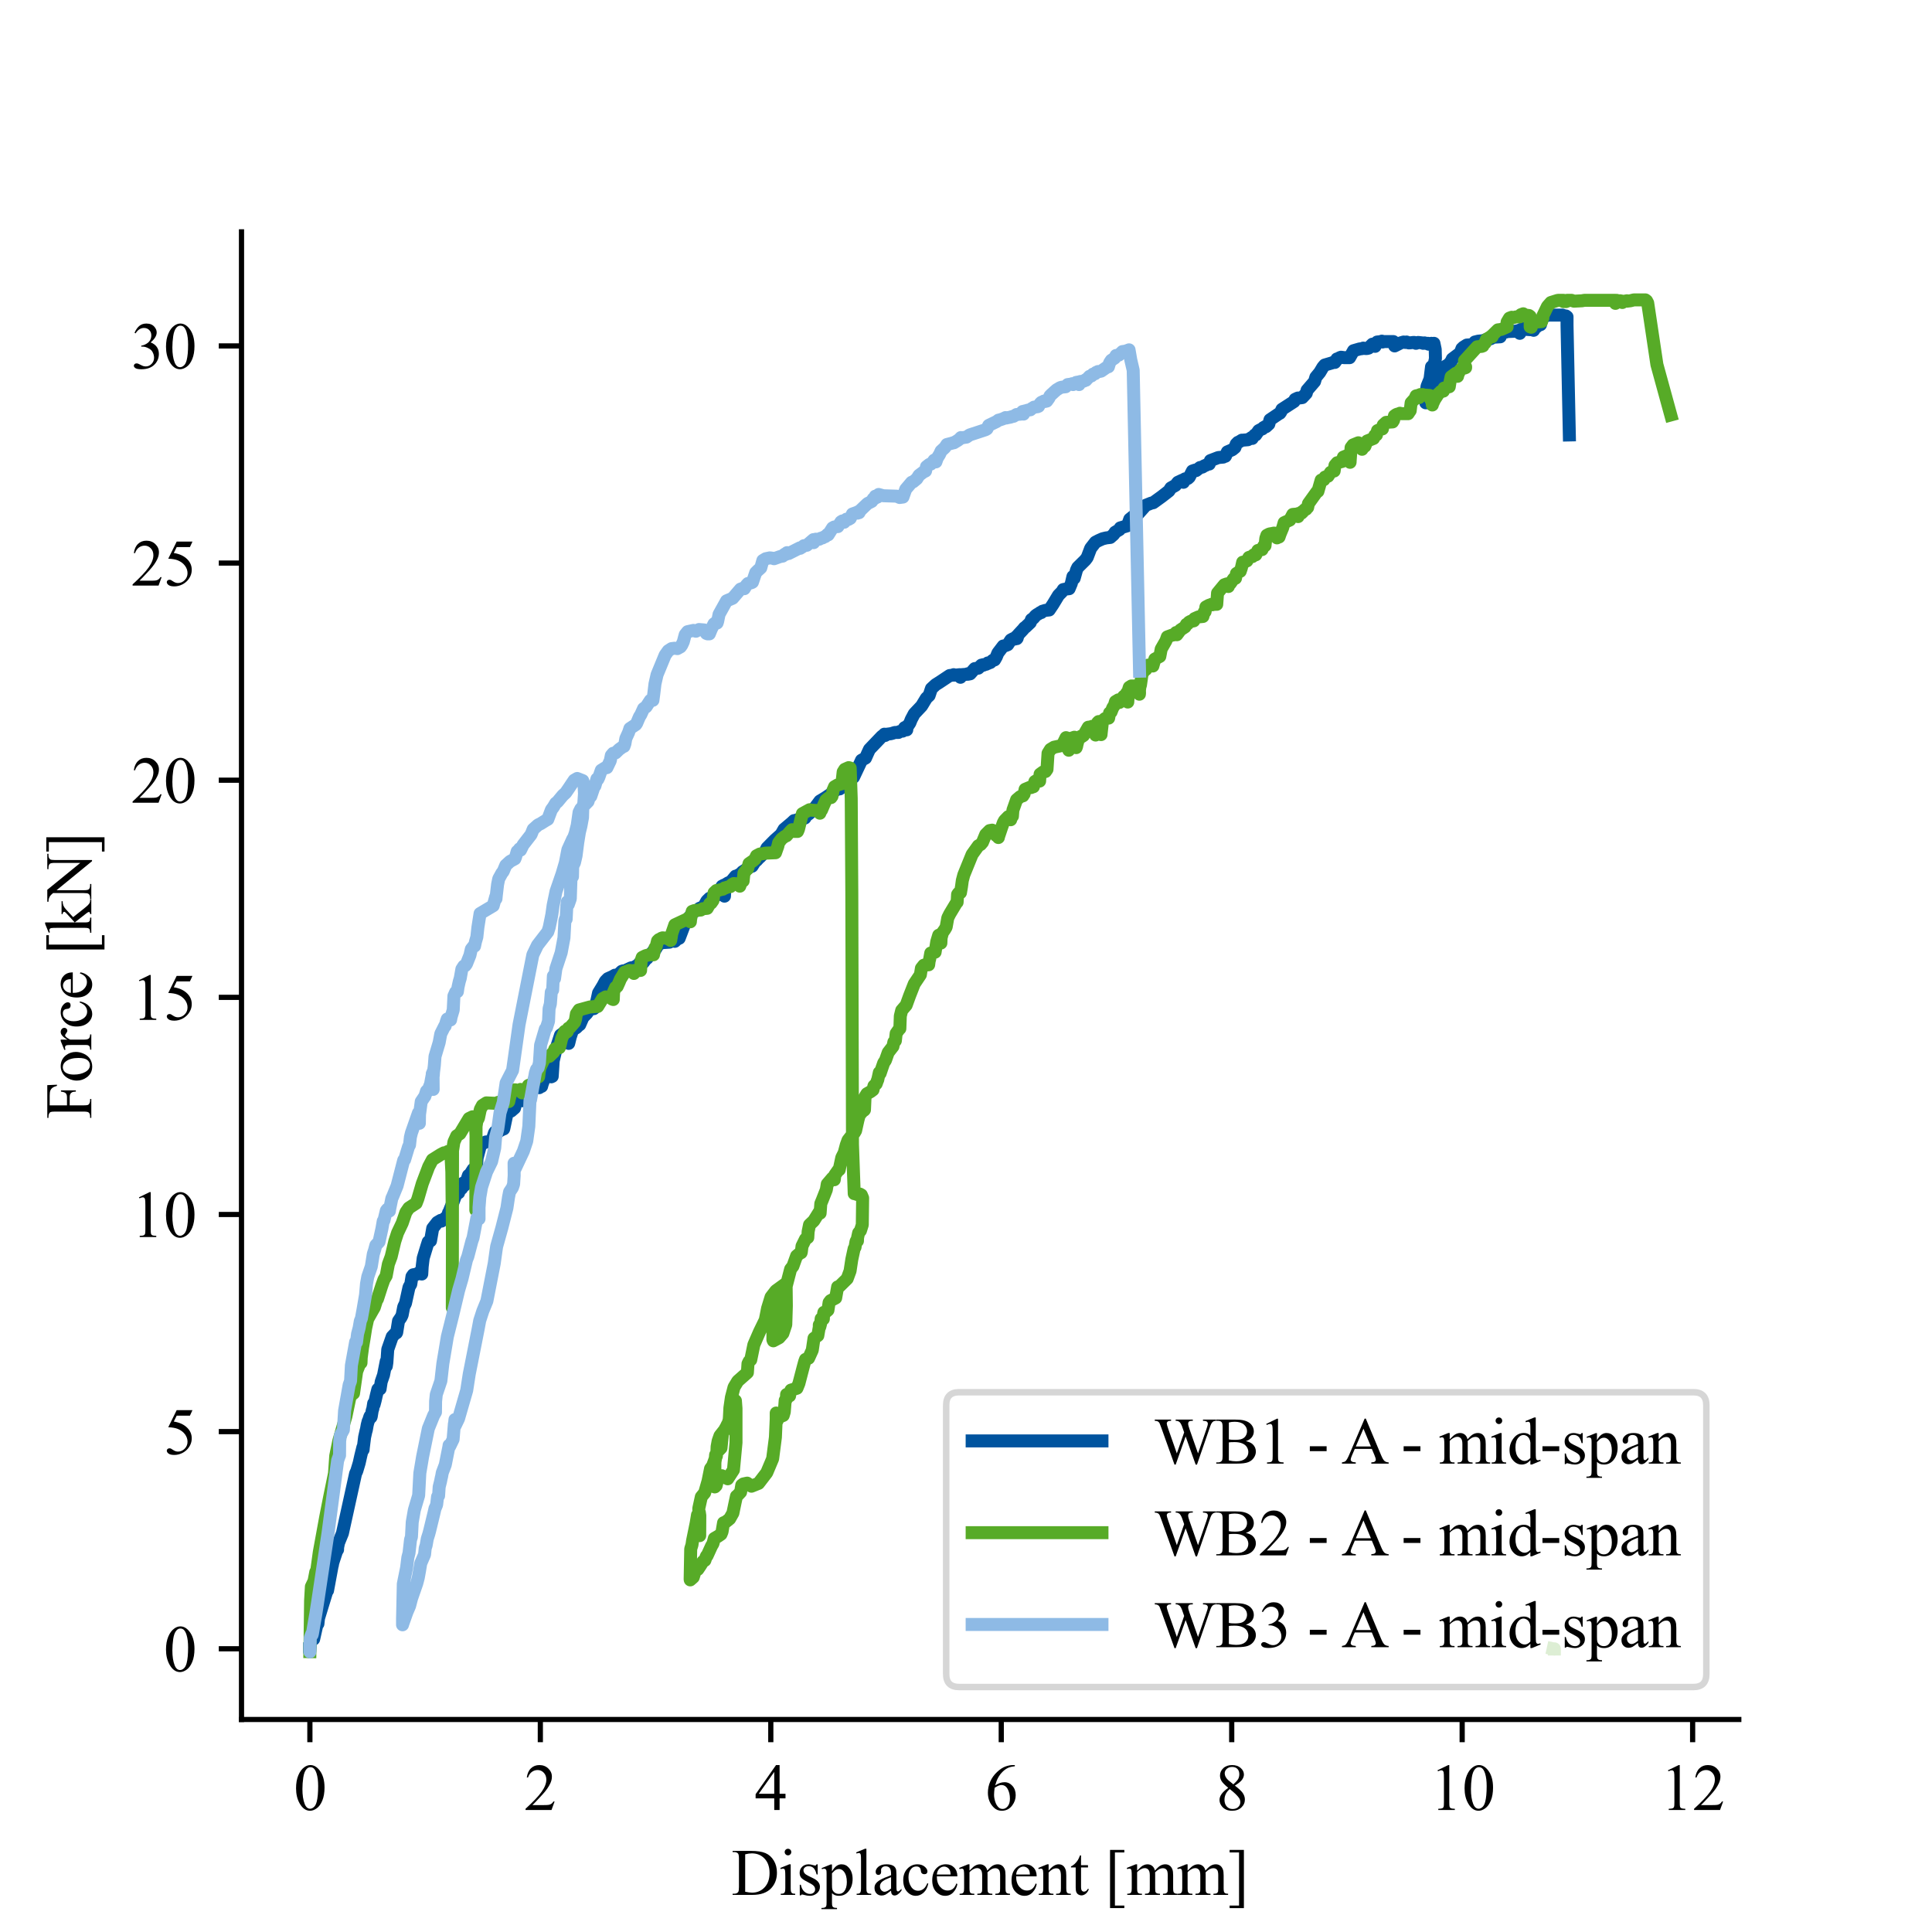 <?xml version="1.0" encoding="utf-8" standalone="no"?>
<!DOCTYPE svg PUBLIC "-//W3C//DTD SVG 1.1//EN"
  "http://www.w3.org/Graphics/SVG/1.1/DTD/svg11.dtd">
<svg xmlns:xlink="http://www.w3.org/1999/xlink" width="297.638pt" height="297.638pt" viewBox="0 0 297.638 297.638" xmlns="http://www.w3.org/2000/svg" version="1.1">
 <defs>
  <style type="text/css">*{stroke-linejoin: round; stroke-linecap: butt}</style>
 </defs>
 <g id="figure_1">
  <g id="patch_1">
   <path d="M 0 297.638 
L 297.638 297.638 
L 297.638 0 
L 0 0 
z
" style="fill: #ffffff"/>
  </g>
  <g id="axes_1">
   <g id="patch_2">
    <path d="M 37.205 264.898 
L 267.874 264.898 
L 267.874 35.717 
L 37.205 35.717 
z
" style="fill: #ffffff"/>
   </g>
   <g id="matplotlib.axis_1">
    <g id="xtick_1">
     <g id="line2d_1">
      <defs>
       <path id="m712606659c" d="M 0 0 
L 0 3.5 
" style="stroke: #000000; stroke-width: 0.8"/>
      </defs>
      <g>
       <use xlink:href="#m712606659c" x="47.74" y="264.898" style="stroke: #000000; stroke-width: 0.8"/>
      </g>
     </g>
     <g id="text_1">
      <!-- 0 -->
      <g transform="translate(45.24 278.841) scale(0.1 -0.1)">
       <defs>
        <path id="TimesNewRomanPSMT-30" d="M 231 2094 
Q 231 2819 450 3342 
Q 669 3866 1031 4122 
Q 1313 4325 1613 4325 
Q 2100 4325 2488 3828 
Q 2972 3213 2972 2159 
Q 2972 1422 2759 906 
Q 2547 391 2217 158 
Q 1888 -75 1581 -75 
Q 975 -75 572 641 
Q 231 1244 231 2094 
z
M 844 2016 
Q 844 1141 1059 588 
Q 1238 122 1591 122 
Q 1759 122 1940 273 
Q 2122 425 2216 781 
Q 2359 1319 2359 2297 
Q 2359 3022 2209 3506 
Q 2097 3866 1919 4016 
Q 1791 4119 1609 4119 
Q 1397 4119 1231 3928 
Q 1006 3669 925 3112 
Q 844 2556 844 2016 
z
" transform="scale(0.016)"/>
       </defs>
       <use xlink:href="#TimesNewRomanPSMT-30"/>
      </g>
     </g>
    </g>
    <g id="xtick_2">
     <g id="line2d_2">
      <g>
       <use xlink:href="#m712606659c" x="83.243" y="264.898" style="stroke: #000000; stroke-width: 0.8"/>
      </g>
     </g>
     <g id="text_2">
      <!-- 2 -->
      <g transform="translate(80.743 278.841) scale(0.1 -0.1)">
       <defs>
        <path id="TimesNewRomanPSMT-32" d="M 2934 816 
L 2638 0 
L 138 0 
L 138 116 
Q 1241 1122 1691 1759 
Q 2141 2397 2141 2925 
Q 2141 3328 1894 3587 
Q 1647 3847 1303 3847 
Q 991 3847 742 3664 
Q 494 3481 375 3128 
L 259 3128 
Q 338 3706 661 4015 
Q 984 4325 1469 4325 
Q 1984 4325 2329 3994 
Q 2675 3663 2675 3213 
Q 2675 2891 2525 2569 
Q 2294 2063 1775 1497 
Q 997 647 803 472 
L 1909 472 
Q 2247 472 2383 497 
Q 2519 522 2628 598 
Q 2738 675 2819 816 
L 2934 816 
z
" transform="scale(0.016)"/>
       </defs>
       <use xlink:href="#TimesNewRomanPSMT-32"/>
      </g>
     </g>
    </g>
    <g id="xtick_3">
     <g id="line2d_3">
      <g>
       <use xlink:href="#m712606659c" x="118.747" y="264.898" style="stroke: #000000; stroke-width: 0.8"/>
      </g>
     </g>
     <g id="text_3">
      <!-- 4 -->
      <g transform="translate(116.247 278.841) scale(0.1 -0.1)">
       <defs>
        <path id="TimesNewRomanPSMT-34" d="M 2978 1563 
L 2978 1119 
L 2409 1119 
L 2409 0 
L 1894 0 
L 1894 1119 
L 100 1119 
L 100 1519 
L 2066 4325 
L 2409 4325 
L 2409 1563 
L 2978 1563 
z
M 1894 1563 
L 1894 3666 
L 406 1563 
L 1894 1563 
z
" transform="scale(0.016)"/>
       </defs>
       <use xlink:href="#TimesNewRomanPSMT-34"/>
      </g>
     </g>
    </g>
    <g id="xtick_4">
     <g id="line2d_4">
      <g>
       <use xlink:href="#m712606659c" x="154.251" y="264.898" style="stroke: #000000; stroke-width: 0.8"/>
      </g>
     </g>
     <g id="text_4">
      <!-- 6 -->
      <g transform="translate(151.751 278.841) scale(0.1 -0.1)">
       <defs>
        <path id="TimesNewRomanPSMT-36" d="M 2869 4325 
L 2869 4209 
Q 2456 4169 2195 4045 
Q 1934 3922 1679 3669 
Q 1425 3416 1258 3105 
Q 1091 2794 978 2366 
Q 1428 2675 1881 2675 
Q 2316 2675 2634 2325 
Q 2953 1975 2953 1425 
Q 2953 894 2631 456 
Q 2244 -75 1606 -75 
Q 1172 -75 869 213 
Q 275 772 275 1663 
Q 275 2231 503 2743 
Q 731 3256 1154 3653 
Q 1578 4050 1965 4187 
Q 2353 4325 2688 4325 
L 2869 4325 
z
M 925 2138 
Q 869 1716 869 1456 
Q 869 1156 980 804 
Q 1091 453 1309 247 
Q 1469 100 1697 100 
Q 1969 100 2183 356 
Q 2397 613 2397 1088 
Q 2397 1622 2184 2012 
Q 1972 2403 1581 2403 
Q 1463 2403 1327 2353 
Q 1191 2303 925 2138 
z
" transform="scale(0.016)"/>
       </defs>
       <use xlink:href="#TimesNewRomanPSMT-36"/>
      </g>
     </g>
    </g>
    <g id="xtick_5">
     <g id="line2d_5">
      <g>
       <use xlink:href="#m712606659c" x="189.754" y="264.898" style="stroke: #000000; stroke-width: 0.8"/>
      </g>
     </g>
     <g id="text_5">
      <!-- 8 -->
      <g transform="translate(187.254 278.841) scale(0.1 -0.1)">
       <defs>
        <path id="TimesNewRomanPSMT-38" d="M 1228 2134 
Q 725 2547 579 2797 
Q 434 3047 434 3316 
Q 434 3728 753 4026 
Q 1072 4325 1600 4325 
Q 2113 4325 2425 4047 
Q 2738 3769 2738 3413 
Q 2738 3175 2569 2928 
Q 2400 2681 1866 2347 
Q 2416 1922 2594 1678 
Q 2831 1359 2831 1006 
Q 2831 559 2490 242 
Q 2150 -75 1597 -75 
Q 994 -75 656 303 
Q 388 606 388 966 
Q 388 1247 577 1523 
Q 766 1800 1228 2134 
z
M 1719 2469 
Q 2094 2806 2194 3001 
Q 2294 3197 2294 3444 
Q 2294 3772 2109 3958 
Q 1925 4144 1606 4144 
Q 1288 4144 1088 3959 
Q 888 3775 888 3528 
Q 888 3366 970 3203 
Q 1053 3041 1206 2894 
L 1719 2469 
z
M 1375 2016 
Q 1116 1797 991 1539 
Q 866 1281 866 981 
Q 866 578 1086 336 
Q 1306 94 1647 94 
Q 1984 94 2187 284 
Q 2391 475 2391 747 
Q 2391 972 2272 1150 
Q 2050 1481 1375 2016 
z
" transform="scale(0.016)"/>
       </defs>
       <use xlink:href="#TimesNewRomanPSMT-38"/>
      </g>
     </g>
    </g>
    <g id="xtick_6">
     <g id="line2d_6">
      <g>
       <use xlink:href="#m712606659c" x="225.258" y="264.898" style="stroke: #000000; stroke-width: 0.8"/>
      </g>
     </g>
     <g id="text_6">
      <!-- 10 -->
      <g transform="translate(220.258 278.841) scale(0.1 -0.1)">
       <defs>
        <path id="TimesNewRomanPSMT-31" d="M 750 3822 
L 1781 4325 
L 1884 4325 
L 1884 747 
Q 1884 391 1914 303 
Q 1944 216 2037 169 
Q 2131 122 2419 116 
L 2419 0 
L 825 0 
L 825 116 
Q 1125 122 1212 167 
Q 1300 213 1334 289 
Q 1369 366 1369 747 
L 1369 3034 
Q 1369 3497 1338 3628 
Q 1316 3728 1258 3775 
Q 1200 3822 1119 3822 
Q 1003 3822 797 3725 
L 750 3822 
z
" transform="scale(0.016)"/>
       </defs>
       <use xlink:href="#TimesNewRomanPSMT-31"/>
       <use xlink:href="#TimesNewRomanPSMT-30" x="50"/>
      </g>
     </g>
    </g>
    <g id="xtick_7">
     <g id="line2d_7">
      <g>
       <use xlink:href="#m712606659c" x="260.762" y="264.898" style="stroke: #000000; stroke-width: 0.8"/>
      </g>
     </g>
     <g id="text_7">
      <!-- 12 -->
      <g transform="translate(255.762 278.841) scale(0.1 -0.1)">
       <use xlink:href="#TimesNewRomanPSMT-31"/>
       <use xlink:href="#TimesNewRomanPSMT-32" x="50"/>
      </g>
     </g>
    </g>
    <g id="text_8">
     <!-- Displacement [mm] -->
     <g transform="translate(112.69 291.924) scale(0.1 -0.1)">
      <defs>
       <path id="TimesNewRomanPSMT-44" d="M 109 0 
L 109 116 
L 269 116 
Q 538 116 650 288 
Q 719 391 719 750 
L 719 3488 
Q 719 3884 631 3984 
Q 509 4122 269 4122 
L 109 4122 
L 109 4238 
L 1834 4238 
Q 2784 4238 3279 4022 
Q 3775 3806 4076 3303 
Q 4378 2800 4378 2141 
Q 4378 1256 3841 663 
Q 3238 0 2003 0 
L 109 0 
z
M 1319 306 
Q 1716 219 1984 219 
Q 2709 219 3187 728 
Q 3666 1238 3666 2109 
Q 3666 2988 3187 3494 
Q 2709 4000 1959 4000 
Q 1678 4000 1319 3909 
L 1319 306 
z
" transform="scale(0.016)"/>
       <path id="TimesNewRomanPSMT-69" d="M 928 4444 
Q 1059 4444 1151 4351 
Q 1244 4259 1244 4128 
Q 1244 3997 1151 3903 
Q 1059 3809 928 3809 
Q 797 3809 703 3903 
Q 609 3997 609 4128 
Q 609 4259 701 4351 
Q 794 4444 928 4444 
z
M 1188 2947 
L 1188 647 
Q 1188 378 1227 289 
Q 1266 200 1342 156 
Q 1419 113 1622 113 
L 1622 0 
L 231 0 
L 231 113 
Q 441 113 512 153 
Q 584 194 626 287 
Q 669 381 669 647 
L 669 1750 
Q 669 2216 641 2353 
Q 619 2453 572 2492 
Q 525 2531 444 2531 
Q 356 2531 231 2484 
L 188 2597 
L 1050 2947 
L 1188 2947 
z
" transform="scale(0.016)"/>
       <path id="TimesNewRomanPSMT-73" d="M 2050 2947 
L 2050 1972 
L 1947 1972 
Q 1828 2431 1642 2597 
Q 1456 2763 1169 2763 
Q 950 2763 815 2647 
Q 681 2531 681 2391 
Q 681 2216 781 2091 
Q 878 1963 1175 1819 
L 1631 1597 
Q 2266 1288 2266 781 
Q 2266 391 1970 151 
Q 1675 -88 1309 -88 
Q 1047 -88 709 6 
Q 606 38 541 38 
Q 469 38 428 -44 
L 325 -44 
L 325 978 
L 428 978 
Q 516 541 762 319 
Q 1009 97 1316 97 
Q 1531 97 1667 223 
Q 1803 350 1803 528 
Q 1803 744 1651 891 
Q 1500 1038 1047 1263 
Q 594 1488 453 1669 
Q 313 1847 313 2119 
Q 313 2472 555 2709 
Q 797 2947 1181 2947 
Q 1350 2947 1591 2875 
Q 1750 2828 1803 2828 
Q 1853 2828 1881 2850 
Q 1909 2872 1947 2947 
L 2050 2947 
z
" transform="scale(0.016)"/>
       <path id="TimesNewRomanPSMT-70" d="M -6 2578 
L 875 2934 
L 994 2934 
L 994 2266 
Q 1216 2644 1439 2795 
Q 1663 2947 1909 2947 
Q 2341 2947 2628 2609 
Q 2981 2197 2981 1534 
Q 2981 794 2556 309 
Q 2206 -88 1675 -88 
Q 1444 -88 1275 -22 
Q 1150 25 994 166 
L 994 -706 
Q 994 -1000 1030 -1079 
Q 1066 -1159 1155 -1206 
Q 1244 -1253 1478 -1253 
L 1478 -1369 
L -22 -1369 
L -22 -1253 
L 56 -1253 
Q 228 -1256 350 -1188 
Q 409 -1153 442 -1076 
Q 475 -1000 475 -688 
L 475 2019 
Q 475 2297 450 2372 
Q 425 2447 370 2484 
Q 316 2522 222 2522 
Q 147 2522 31 2478 
L -6 2578 
z
M 994 2081 
L 994 1013 
Q 994 666 1022 556 
Q 1066 375 1236 237 
Q 1406 100 1666 100 
Q 1978 100 2172 344 
Q 2425 663 2425 1241 
Q 2425 1897 2138 2250 
Q 1938 2494 1663 2494 
Q 1513 2494 1366 2419 
Q 1253 2363 994 2081 
z
" transform="scale(0.016)"/>
       <path id="TimesNewRomanPSMT-6c" d="M 1184 4444 
L 1184 647 
Q 1184 378 1223 290 
Q 1263 203 1344 158 
Q 1425 113 1647 113 
L 1647 0 
L 244 0 
L 244 113 
Q 441 113 512 153 
Q 584 194 625 287 
Q 666 381 666 647 
L 666 3247 
Q 666 3731 644 3842 
Q 622 3953 573 3993 
Q 525 4034 450 4034 
Q 369 4034 244 3984 
L 191 4094 
L 1044 4444 
L 1184 4444 
z
" transform="scale(0.016)"/>
       <path id="TimesNewRomanPSMT-61" d="M 1822 413 
Q 1381 72 1269 19 
Q 1100 -59 909 -59 
Q 613 -59 420 144 
Q 228 347 228 678 
Q 228 888 322 1041 
Q 450 1253 767 1440 
Q 1084 1628 1822 1897 
L 1822 2009 
Q 1822 2438 1686 2597 
Q 1550 2756 1291 2756 
Q 1094 2756 978 2650 
Q 859 2544 859 2406 
L 866 2225 
Q 866 2081 792 2003 
Q 719 1925 600 1925 
Q 484 1925 411 2006 
Q 338 2088 338 2228 
Q 338 2497 613 2722 
Q 888 2947 1384 2947 
Q 1766 2947 2009 2819 
Q 2194 2722 2281 2516 
Q 2338 2381 2338 1966 
L 2338 994 
Q 2338 584 2353 492 
Q 2369 400 2405 369 
Q 2441 338 2488 338 
Q 2538 338 2575 359 
Q 2641 400 2828 588 
L 2828 413 
Q 2478 -56 2159 -56 
Q 2006 -56 1915 50 
Q 1825 156 1822 413 
z
M 1822 616 
L 1822 1706 
Q 1350 1519 1213 1441 
Q 966 1303 859 1153 
Q 753 1003 753 825 
Q 753 600 887 451 
Q 1022 303 1197 303 
Q 1434 303 1822 616 
z
" transform="scale(0.016)"/>
       <path id="TimesNewRomanPSMT-63" d="M 2631 1088 
Q 2516 522 2178 217 
Q 1841 -88 1431 -88 
Q 944 -88 581 321 
Q 219 731 219 1428 
Q 219 2103 620 2525 
Q 1022 2947 1584 2947 
Q 2006 2947 2278 2723 
Q 2550 2500 2550 2259 
Q 2550 2141 2473 2067 
Q 2397 1994 2259 1994 
Q 2075 1994 1981 2113 
Q 1928 2178 1911 2362 
Q 1894 2547 1784 2644 
Q 1675 2738 1481 2738 
Q 1169 2738 978 2506 
Q 725 2200 725 1697 
Q 725 1184 976 792 
Q 1228 400 1656 400 
Q 1963 400 2206 609 
Q 2378 753 2541 1131 
L 2631 1088 
z
" transform="scale(0.016)"/>
       <path id="TimesNewRomanPSMT-65" d="M 681 1784 
Q 678 1147 991 784 
Q 1303 422 1725 422 
Q 2006 422 2214 576 
Q 2422 731 2563 1106 
L 2659 1044 
Q 2594 616 2278 264 
Q 1963 -88 1488 -88 
Q 972 -88 605 314 
Q 238 716 238 1394 
Q 238 2128 614 2539 
Q 991 2950 1559 2950 
Q 2041 2950 2350 2633 
Q 2659 2316 2659 1784 
L 681 1784 
z
M 681 1966 
L 2006 1966 
Q 1991 2241 1941 2353 
Q 1863 2528 1708 2628 
Q 1553 2728 1384 2728 
Q 1125 2728 920 2526 
Q 716 2325 681 1966 
z
" transform="scale(0.016)"/>
       <path id="TimesNewRomanPSMT-6d" d="M 1050 2338 
Q 1363 2650 1419 2697 
Q 1559 2816 1721 2881 
Q 1884 2947 2044 2947 
Q 2313 2947 2506 2790 
Q 2700 2634 2766 2338 
Q 3088 2713 3309 2830 
Q 3531 2947 3766 2947 
Q 3994 2947 4170 2830 
Q 4347 2713 4450 2447 
Q 4519 2266 4519 1878 
L 4519 647 
Q 4519 378 4559 278 
Q 4591 209 4675 161 
Q 4759 113 4950 113 
L 4950 0 
L 3538 0 
L 3538 113 
L 3597 113 
Q 3781 113 3884 184 
Q 3956 234 3988 344 
Q 4000 397 4000 647 
L 4000 1878 
Q 4000 2228 3916 2372 
Q 3794 2572 3525 2572 
Q 3359 2572 3192 2489 
Q 3025 2406 2788 2181 
L 2781 2147 
L 2788 2013 
L 2788 647 
Q 2788 353 2820 281 
Q 2853 209 2943 161 
Q 3034 113 3253 113 
L 3253 0 
L 1806 0 
L 1806 113 
Q 2044 113 2133 169 
Q 2222 225 2256 338 
Q 2272 391 2272 647 
L 2272 1878 
Q 2272 2228 2169 2381 
Q 2031 2581 1784 2581 
Q 1616 2581 1450 2491 
Q 1191 2353 1050 2181 
L 1050 647 
Q 1050 366 1089 281 
Q 1128 197 1204 155 
Q 1281 113 1516 113 
L 1516 0 
L 100 0 
L 100 113 
Q 297 113 375 155 
Q 453 197 493 289 
Q 534 381 534 647 
L 534 1741 
Q 534 2213 506 2350 
Q 484 2453 437 2492 
Q 391 2531 309 2531 
Q 222 2531 100 2484 
L 53 2597 
L 916 2947 
L 1050 2947 
L 1050 2338 
z
" transform="scale(0.016)"/>
       <path id="TimesNewRomanPSMT-6e" d="M 1034 2341 
Q 1538 2947 1994 2947 
Q 2228 2947 2397 2830 
Q 2566 2713 2666 2444 
Q 2734 2256 2734 1869 
L 2734 647 
Q 2734 375 2778 278 
Q 2813 200 2889 156 
Q 2966 113 3172 113 
L 3172 0 
L 1756 0 
L 1756 113 
L 1816 113 
Q 2016 113 2095 173 
Q 2175 234 2206 353 
Q 2219 400 2219 647 
L 2219 1819 
Q 2219 2209 2117 2386 
Q 2016 2563 1775 2563 
Q 1403 2563 1034 2156 
L 1034 647 
Q 1034 356 1069 288 
Q 1113 197 1189 155 
Q 1266 113 1500 113 
L 1500 0 
L 84 0 
L 84 113 
L 147 113 
Q 366 113 442 223 
Q 519 334 519 647 
L 519 1709 
Q 519 2225 495 2337 
Q 472 2450 423 2490 
Q 375 2531 294 2531 
Q 206 2531 84 2484 
L 38 2597 
L 900 2947 
L 1034 2947 
L 1034 2341 
z
" transform="scale(0.016)"/>
       <path id="TimesNewRomanPSMT-74" d="M 1031 3803 
L 1031 2863 
L 1700 2863 
L 1700 2644 
L 1031 2644 
L 1031 788 
Q 1031 509 1111 412 
Q 1191 316 1316 316 
Q 1419 316 1516 380 
Q 1613 444 1666 569 
L 1788 569 
Q 1678 263 1478 108 
Q 1278 -47 1066 -47 
Q 922 -47 784 33 
Q 647 113 581 261 
Q 516 409 516 719 
L 516 2644 
L 63 2644 
L 63 2747 
Q 234 2816 414 2980 
Q 594 3144 734 3369 
Q 806 3488 934 3803 
L 1031 3803 
z
" transform="scale(0.016)"/>
       <path id="TimesNewRomanPSMT-20" transform="scale(0.016)"/>
       <path id="TimesNewRomanPSMT-5b" d="M 1900 -1269 
L 525 -1269 
L 525 4334 
L 1900 4334 
L 1900 4088 
L 994 4088 
L 994 -1025 
L 1900 -1025 
L 1900 -1269 
z
" transform="scale(0.016)"/>
       <path id="TimesNewRomanPSMT-5d" d="M 234 4334 
L 1609 4334 
L 1609 -1272 
L 234 -1272 
L 234 -1025 
L 1141 -1025 
L 1141 4088 
L 234 4088 
L 234 4334 
z
" transform="scale(0.016)"/>
      </defs>
      <use xlink:href="#TimesNewRomanPSMT-44"/>
      <use xlink:href="#TimesNewRomanPSMT-69" x="72.217"/>
      <use xlink:href="#TimesNewRomanPSMT-73" x="100"/>
      <use xlink:href="#TimesNewRomanPSMT-70" x="138.916"/>
      <use xlink:href="#TimesNewRomanPSMT-6c" x="188.916"/>
      <use xlink:href="#TimesNewRomanPSMT-61" x="216.699"/>
      <use xlink:href="#TimesNewRomanPSMT-63" x="261.084"/>
      <use xlink:href="#TimesNewRomanPSMT-65" x="305.469"/>
      <use xlink:href="#TimesNewRomanPSMT-6d" x="349.854"/>
      <use xlink:href="#TimesNewRomanPSMT-65" x="427.637"/>
      <use xlink:href="#TimesNewRomanPSMT-6e" x="472.021"/>
      <use xlink:href="#TimesNewRomanPSMT-74" x="522.021"/>
      <use xlink:href="#TimesNewRomanPSMT-20" x="549.805"/>
      <use xlink:href="#TimesNewRomanPSMT-5b" x="574.805"/>
      <use xlink:href="#TimesNewRomanPSMT-6d" x="608.105"/>
      <use xlink:href="#TimesNewRomanPSMT-6d" x="685.889"/>
      <use xlink:href="#TimesNewRomanPSMT-5d" x="763.672"/>
     </g>
    </g>
   </g>
   <g id="matplotlib.axis_2">
    <g id="ytick_1">
     <g id="line2d_8">
      <defs>
       <path id="md345968877" d="M 0 0 
L -3.5 0 
" style="stroke: #000000; stroke-width: 0.8"/>
      </defs>
      <g>
       <use xlink:href="#md345968877" x="37.205" y="254.004" style="stroke: #000000; stroke-width: 0.8"/>
      </g>
     </g>
     <g id="text_9">
      <!-- 0 -->
      <g transform="translate(25.205 257.476) scale(0.1 -0.1)">
       <use xlink:href="#TimesNewRomanPSMT-30"/>
      </g>
     </g>
    </g>
    <g id="ytick_2">
     <g id="line2d_9">
      <g>
       <use xlink:href="#md345968877" x="37.205" y="220.552" style="stroke: #000000; stroke-width: 0.8"/>
      </g>
     </g>
     <g id="text_10">
      <!-- 5 -->
      <g transform="translate(25.205 224.024) scale(0.1 -0.1)">
       <defs>
        <path id="TimesNewRomanPSMT-35" d="M 2778 4238 
L 2534 3706 
L 1259 3706 
L 981 3138 
Q 1809 3016 2294 2522 
Q 2709 2097 2709 1522 
Q 2709 1188 2573 903 
Q 2438 619 2231 419 
Q 2025 219 1772 97 
Q 1413 -75 1034 -75 
Q 653 -75 479 54 
Q 306 184 306 341 
Q 306 428 378 495 
Q 450 563 559 563 
Q 641 563 702 538 
Q 763 513 909 409 
Q 1144 247 1384 247 
Q 1750 247 2026 523 
Q 2303 800 2303 1197 
Q 2303 1581 2056 1914 
Q 1809 2247 1375 2428 
Q 1034 2569 447 2591 
L 1259 4238 
L 2778 4238 
z
" transform="scale(0.016)"/>
       </defs>
       <use xlink:href="#TimesNewRomanPSMT-35"/>
      </g>
     </g>
    </g>
    <g id="ytick_3">
     <g id="line2d_10">
      <g>
       <use xlink:href="#md345968877" x="37.205" y="187.1" style="stroke: #000000; stroke-width: 0.8"/>
      </g>
     </g>
     <g id="text_11">
      <!-- 10 -->
      <g transform="translate(20.205 190.572) scale(0.1 -0.1)">
       <use xlink:href="#TimesNewRomanPSMT-31"/>
       <use xlink:href="#TimesNewRomanPSMT-30" x="50"/>
      </g>
     </g>
    </g>
    <g id="ytick_4">
     <g id="line2d_11">
      <g>
       <use xlink:href="#md345968877" x="37.205" y="153.648" style="stroke: #000000; stroke-width: 0.8"/>
      </g>
     </g>
     <g id="text_12">
      <!-- 15 -->
      <g transform="translate(20.205 157.12) scale(0.1 -0.1)">
       <use xlink:href="#TimesNewRomanPSMT-31"/>
       <use xlink:href="#TimesNewRomanPSMT-35" x="50"/>
      </g>
     </g>
    </g>
    <g id="ytick_5">
     <g id="line2d_12">
      <g>
       <use xlink:href="#md345968877" x="37.205" y="120.196" style="stroke: #000000; stroke-width: 0.8"/>
      </g>
     </g>
     <g id="text_13">
      <!-- 20 -->
      <g transform="translate(20.205 123.668) scale(0.1 -0.1)">
       <use xlink:href="#TimesNewRomanPSMT-32"/>
       <use xlink:href="#TimesNewRomanPSMT-30" x="50"/>
      </g>
     </g>
    </g>
    <g id="ytick_6">
     <g id="line2d_13">
      <g>
       <use xlink:href="#md345968877" x="37.205" y="86.744" style="stroke: #000000; stroke-width: 0.8"/>
      </g>
     </g>
     <g id="text_14">
      <!-- 25 -->
      <g transform="translate(20.205 90.216) scale(0.1 -0.1)">
       <use xlink:href="#TimesNewRomanPSMT-32"/>
       <use xlink:href="#TimesNewRomanPSMT-35" x="50"/>
      </g>
     </g>
    </g>
    <g id="ytick_7">
     <g id="line2d_14">
      <g>
       <use xlink:href="#md345968877" x="37.205" y="53.293" style="stroke: #000000; stroke-width: 0.8"/>
      </g>
     </g>
     <g id="text_15">
      <!-- 30 -->
      <g transform="translate(20.205 56.764) scale(0.1 -0.1)">
       <defs>
        <path id="TimesNewRomanPSMT-33" d="M 325 3431 
Q 506 3859 782 4092 
Q 1059 4325 1472 4325 
Q 1981 4325 2253 3994 
Q 2459 3747 2459 3466 
Q 2459 3003 1878 2509 
Q 2269 2356 2469 2072 
Q 2669 1788 2669 1403 
Q 2669 853 2319 450 
Q 1863 -75 997 -75 
Q 569 -75 414 31 
Q 259 138 259 259 
Q 259 350 332 419 
Q 406 488 509 488 
Q 588 488 669 463 
Q 722 447 909 348 
Q 1097 250 1169 231 
Q 1284 197 1416 197 
Q 1734 197 1970 444 
Q 2206 691 2206 1028 
Q 2206 1275 2097 1509 
Q 2016 1684 1919 1775 
Q 1784 1900 1550 2001 
Q 1316 2103 1072 2103 
L 972 2103 
L 972 2197 
Q 1219 2228 1467 2375 
Q 1716 2522 1828 2728 
Q 1941 2934 1941 3181 
Q 1941 3503 1739 3701 
Q 1538 3900 1238 3900 
Q 753 3900 428 3381 
L 325 3431 
z
" transform="scale(0.016)"/>
       </defs>
       <use xlink:href="#TimesNewRomanPSMT-33"/>
       <use xlink:href="#TimesNewRomanPSMT-30" x="50"/>
      </g>
     </g>
    </g>
    <g id="text_16">
     <!-- Force [kN] -->
     <g transform="translate(14.066 172.382) rotate(-90) scale(0.1 -0.1)">
      <defs>
       <path id="TimesNewRomanPSMT-46" d="M 1309 4006 
L 1309 2341 
L 2081 2341 
Q 2347 2341 2470 2458 
Q 2594 2575 2634 2922 
L 2750 2922 
L 2750 1488 
L 2634 1488 
Q 2631 1734 2570 1850 
Q 2509 1966 2401 2023 
Q 2294 2081 2081 2081 
L 1309 2081 
L 1309 750 
Q 1309 428 1350 325 
Q 1381 247 1481 191 
Q 1619 116 1769 116 
L 1922 116 
L 1922 0 
L 103 0 
L 103 116 
L 253 116 
Q 516 116 634 269 
Q 709 369 709 750 
L 709 3488 
Q 709 3809 669 3913 
Q 638 3991 541 4047 
Q 406 4122 253 4122 
L 103 4122 
L 103 4238 
L 3256 4238 
L 3297 3306 
L 3188 3306 
Q 3106 3603 2998 3742 
Q 2891 3881 2733 3943 
Q 2575 4006 2244 4006 
L 1309 4006 
z
" transform="scale(0.016)"/>
       <path id="TimesNewRomanPSMT-6f" d="M 1600 2947 
Q 2250 2947 2644 2453 
Q 2978 2031 2978 1484 
Q 2978 1100 2793 706 
Q 2609 313 2286 112 
Q 1963 -88 1566 -88 
Q 919 -88 538 428 
Q 216 863 216 1403 
Q 216 1797 411 2186 
Q 606 2575 925 2761 
Q 1244 2947 1600 2947 
z
M 1503 2744 
Q 1338 2744 1170 2645 
Q 1003 2547 900 2300 
Q 797 2053 797 1666 
Q 797 1041 1045 587 
Q 1294 134 1700 134 
Q 2003 134 2200 384 
Q 2397 634 2397 1244 
Q 2397 2006 2069 2444 
Q 1847 2744 1503 2744 
z
" transform="scale(0.016)"/>
       <path id="TimesNewRomanPSMT-72" d="M 1038 2947 
L 1038 2303 
Q 1397 2947 1775 2947 
Q 1947 2947 2059 2842 
Q 2172 2738 2172 2600 
Q 2172 2478 2090 2393 
Q 2009 2309 1897 2309 
Q 1788 2309 1652 2417 
Q 1516 2525 1450 2525 
Q 1394 2525 1328 2463 
Q 1188 2334 1038 2041 
L 1038 669 
Q 1038 431 1097 309 
Q 1138 225 1241 169 
Q 1344 113 1538 113 
L 1538 0 
L 72 0 
L 72 113 
Q 291 113 397 181 
Q 475 231 506 341 
Q 522 394 522 644 
L 522 1753 
Q 522 2253 501 2348 
Q 481 2444 426 2487 
Q 372 2531 291 2531 
Q 194 2531 72 2484 
L 41 2597 
L 906 2947 
L 1038 2947 
z
" transform="scale(0.016)"/>
       <path id="TimesNewRomanPSMT-6b" d="M 1047 4444 
L 1047 1594 
L 1775 2259 
Q 2006 2472 2044 2528 
Q 2069 2566 2069 2603 
Q 2069 2666 2017 2711 
Q 1966 2756 1847 2763 
L 1847 2863 
L 3091 2863 
L 3091 2763 
Q 2834 2756 2664 2684 
Q 2494 2613 2291 2428 
L 1556 1750 
L 2291 822 
Q 2597 438 2703 334 
Q 2853 188 2966 144 
Q 3044 113 3238 113 
L 3238 0 
L 1847 0 
L 1847 113 
Q 1966 116 2008 148 
Q 2050 181 2050 241 
Q 2050 313 1925 472 
L 1047 1594 
L 1047 644 
Q 1047 366 1086 278 
Q 1125 191 1197 153 
Q 1269 116 1509 113 
L 1509 0 
L 53 0 
L 53 113 
Q 272 113 381 166 
Q 447 200 481 272 
Q 528 375 528 628 
L 528 3234 
Q 528 3731 506 3842 
Q 484 3953 434 3995 
Q 384 4038 303 4038 
Q 238 4038 106 3984 
L 53 4094 
L 903 4444 
L 1047 4444 
z
" transform="scale(0.016)"/>
       <path id="TimesNewRomanPSMT-4e" d="M -84 4238 
L 1066 4238 
L 3656 1059 
L 3656 3503 
Q 3656 3894 3569 3991 
Q 3453 4122 3203 4122 
L 3056 4122 
L 3056 4238 
L 4531 4238 
L 4531 4122 
L 4381 4122 
Q 4113 4122 4000 3959 
Q 3931 3859 3931 3503 
L 3931 -69 
L 3819 -69 
L 1025 3344 
L 1025 734 
Q 1025 344 1109 247 
Q 1228 116 1475 116 
L 1625 116 
L 1625 0 
L 150 0 
L 150 116 
L 297 116 
Q 569 116 681 278 
Q 750 378 750 734 
L 750 3681 
Q 566 3897 470 3965 
Q 375 4034 191 4094 
Q 100 4122 -84 4122 
L -84 4238 
z
" transform="scale(0.016)"/>
      </defs>
      <use xlink:href="#TimesNewRomanPSMT-46"/>
      <use xlink:href="#TimesNewRomanPSMT-6f" x="55.615"/>
      <use xlink:href="#TimesNewRomanPSMT-72" x="105.615"/>
      <use xlink:href="#TimesNewRomanPSMT-63" x="138.916"/>
      <use xlink:href="#TimesNewRomanPSMT-65" x="183.301"/>
      <use xlink:href="#TimesNewRomanPSMT-20" x="227.686"/>
      <use xlink:href="#TimesNewRomanPSMT-5b" x="252.686"/>
      <use xlink:href="#TimesNewRomanPSMT-6b" x="285.986"/>
      <use xlink:href="#TimesNewRomanPSMT-4e" x="335.986"/>
      <use xlink:href="#TimesNewRomanPSMT-5d" x="408.203"/>
     </g>
    </g>
   </g>
   <g id="line2d_15">
    <path d="M 47.708 254.019 
L 47.708 254.448 
L 47.81 253.123 
L 48.057 252.697 
L 48.283 252.158 
L 48.29 252.163 
L 48.325 252.07 
L 48.324 252.514 
L 48.929 249.815 
L 48.966 249.771 
L 48.971 249.779 
L 48.977 250.158 
L 49.072 249.293 
L 50.411 244.932 
L 50.459 245.039 
L 51.201 241.038 
L 51.208 241.111 
L 51.244 240.857 
L 51.377 240.409 
L 51.984 238.562 
L 52.011 238.576 
L 52.002 238.75 
L 52.016 238.375 
L 52.156 237.679 
L 52.756 236.207 
L 54.78 227.015 
L 54.968 226.607 
L 55.336 225.376 
L 55.582 224.272 
L 55.907 222.947 
L 55.939 223.335 
L 55.969 223.027 
L 56.17 221.408 
L 56.401 220.371 
L 56.431 220.331 
L 56.571 219.535 
L 56.718 218.953 
L 56.786 218.846 
L 56.969 218.271 
L 57.036 218.143 
L 57.1 218.204 
L 57.146 218.337 
L 57.192 218.224 
L 57.336 217.327 
L 57.434 217.026 
L 57.565 216.203 
L 57.627 216.397 
L 57.807 215.721 
L 57.981 214.939 
L 58.211 214.029 
L 58.403 213.842 
L 58.559 213.969 
L 58.566 213.902 
L 58.726 212.871 
L 59.085 211.834 
L 59.502 209.714 
L 59.514 210.47 
L 59.6 209.901 
L 59.736 207.894 
L 60.422 205.927 
L 60.975 205.338 
L 61.075 205.345 
L 61.094 205.291 
L 61.116 205.264 
L 61.394 203.512 
L 61.788 202.936 
L 61.953 202.595 
L 62.198 201.331 
L 62.467 200.782 
L 63.012 198.306 
L 63.283 197.831 
L 63.468 196.661 
L 63.665 196.386 
L 64.243 196.293 
L 64.836 195.844 
L 64.948 195.871 
L 64.966 195.818 
L 64.975 196.273 
L 65.042 195.115 
L 65.197 193.824 
L 65.758 191.977 
L 65.971 191.315 
L 66.255 191.101 
L 66.326 191.161 
L 66.663 189.228 
L 67.373 188.318 
L 67.906 188.003 
L 67.994 188.124 
L 68.225 187.97 
L 68.705 187.548 
L 68.776 187.709 
L 68.811 187.736 
L 68.829 187.642 
L 68.847 187.649 
L 68.953 187.441 
L 69.095 186.832 
L 69.166 186.766 
L 69.45 186.03 
L 69.841 185.093 
L 70.16 184.223 
L 70.462 183.822 
L 70.622 183.621 
L 70.657 183.755 
L 70.693 183.554 
L 70.817 183.287 
L 71.012 183.153 
L 71.119 183.086 
L 71.314 182.283 
L 71.456 182.216 
L 71.545 182.618 
L 71.687 182.149 
L 71.705 182.216 
L 71.776 182.082 
L 71.829 182.082 
L 72.166 181.079 
L 72.344 181.012 
L 72.894 180.142 
L 73.285 180.075 
L 73.409 179.674 
L 73.498 178.403 
L 73.87 176.998 
L 74.03 176.329 
L 74.847 175.927 
L 75.681 175.86 
L 75.805 175.66 
L 76.178 174.522 
L 76.267 174.388 
L 76.356 174.455 
L 76.693 174.255 
L 76.746 174.388 
L 76.817 174.321 
L 76.924 174.255 
L 77.119 174.121 
L 77.296 174.054 
L 77.563 173.853 
L 77.598 173.92 
L 77.634 173.786 
L 78.131 171.445 
L 78.45 171.11 
L 78.717 171.177 
L 79.267 170.709 
L 79.533 169.638 
L 79.835 169.504 
L 79.977 169.437 
L 80.332 169.571 
L 80.385 169.504 
L 80.439 169.571 
L 80.74 169.571 
L 80.9 169.437 
L 81.078 169.437 
L 81.131 169.304 
L 81.308 168.166 
L 81.575 167.899 
L 81.663 167.899 
L 81.823 167.363 
L 82.001 167.631 
L 82.107 167.096 
L 82.427 167.43 
L 82.569 167.297 
L 82.728 167.497 
L 82.924 167.363 
L 82.959 167.363 
L 83.066 167.564 
L 83.172 167.363 
L 83.208 167.43 
L 83.439 167.363 
L 83.527 167.029 
L 83.865 166.092 
L 84.06 165.825 
L 84.237 165.892 
L 84.308 165.758 
L 84.362 165.825 
L 84.717 165.758 
L 84.752 165.691 
L 84.77 165.825 
L 84.805 165.758 
L 84.93 165.892 
L 84.93 165.892 
L 85.018 165.758 
L 85.054 165.825 
L 85.072 165.825 
L 85.072 165.825 
L 85.232 163.416 
L 85.693 161.476 
L 86.35 159.469 
L 86.829 159.134 
L 87.486 160.071 
L 87.61 160.74 
L 87.681 160.472 
L 87.841 159.803 
L 88.214 158.666 
L 88.782 158.331 
L 89.119 157.997 
L 89.314 157.863 
L 89.811 156.726 
L 90.397 156.124 
L 90.681 155.722 
L 90.841 155.455 
L 91.48 155.388 
L 91.693 155.187 
L 91.977 154.05 
L 92.208 152.979 
L 92.9 151.842 
L 93.255 151.173 
L 93.646 150.771 
L 94.391 150.437 
L 94.729 150.236 
L 95.013 150.236 
L 95.297 150.102 
L 95.794 149.634 
L 96.007 149.567 
L 96.184 149.902 
L 96.522 149.433 
L 97.232 149.099 
L 97.658 149.032 
L 98.244 148.697 
L 98.545 148.363 
L 98.9 148.296 
L 99.096 148.296 
L 99.557 147.694 
L 99.699 147.627 
L 99.966 147.292 
L 100.232 147.092 
L 100.676 146.489 
L 100.942 146.289 
L 101.474 145.419 
L 102.078 145.218 
L 103.125 145.151 
L 103.392 144.884 
L 103.747 144.951 
L 103.96 145.018 
L 104.386 144.616 
L 104.634 144.549 
L 105.398 142.542 
L 106.463 140.936 
L 106.907 140.401 
L 107.581 140.201 
L 107.776 139.933 
L 108.114 139.799 
L 108.309 139.732 
L 108.415 139.665 
L 108.895 138.796 
L 109.303 138.394 
L 110.404 137.926 
L 111.238 136.521 
L 111.38 136.521 
L 111.487 136.387 
L 111.611 138.06 
L 111.682 136.32 
L 112.232 135.986 
L 112.463 135.919 
L 112.765 135.651 
L 113.315 134.982 
L 113.617 134.915 
L 113.794 134.781 
L 113.848 134.848 
L 113.919 134.781 
L 114.007 134.648 
L 114.185 134.915 
L 114.38 134.313 
L 115.623 133.51 
L 115.871 133.443 
L 116.209 132.908 
L 116.422 132.507 
L 116.546 132.574 
L 116.848 132.239 
L 117.149 131.971 
L 117.398 131.704 
L 117.7 131.369 
L 117.895 131.169 
L 118.161 130.633 
L 119.351 129.429 
L 120.327 128.559 
L 120.788 127.756 
L 121.978 126.753 
L 122.333 126.418 
L 122.493 126.418 
L 122.83 126.285 
L 123.345 126.218 
L 123.806 126.084 
L 124.002 126.017 
L 124.197 125.682 
L 124.658 125.348 
L 125.031 124.946 
L 125.457 124.545 
L 126.309 123.408 
L 126.647 123.207 
L 127.197 122.872 
L 127.783 122.471 
L 127.854 122.538 
L 127.907 122.471 
L 128.013 122.404 
L 128.227 122.003 
L 128.511 121.936 
L 128.777 121.668 
L 128.866 121.668 
L 129.079 121.534 
L 129.292 121.467 
L 129.363 121.534 
L 129.416 121.467 
L 129.558 121.401 
L 129.806 121.2 
L 130.019 121.133 
L 130.517 120.397 
L 130.588 120.665 
L 130.712 120.129 
L 130.907 120.063 
L 131.298 119.795 
L 131.493 119.728 
L 132.505 117.587 
L 132.718 117.119 
L 133.339 116.784 
L 133.605 116.182 
L 133.943 115.446 
L 135.86 113.439 
L 136.144 113.238 
L 136.25 113.105 
L 136.357 113.305 
L 136.676 113.105 
L 137.209 113.038 
L 137.475 112.971 
L 137.671 112.904 
L 137.884 112.837 
L 138.416 112.837 
L 138.594 112.703 
L 138.895 112.636 
L 139.002 112.569 
L 139.055 112.636 
L 139.357 112.101 
L 139.623 111.967 
L 139.694 112.435 
L 139.73 112.034 
L 140.174 111.365 
L 140.387 110.83 
L 140.848 109.96 
L 141.984 108.756 
L 142.712 107.552 
L 143.138 107.15 
L 143.493 106.08 
L 144.15 105.477 
L 144.789 105.076 
L 146.298 104.073 
L 146.813 104.006 
L 146.919 103.939 
L 147.026 104.006 
L 147.221 104.006 
L 147.86 103.939 
L 147.967 104.34 
L 148.144 103.939 
L 149.014 103.872 
L 149.067 103.805 
L 149.12 103.872 
L 149.458 103.805 
L 150.168 103.002 
L 150.718 102.935 
L 151.197 102.467 
L 151.304 102.534 
L 151.464 102.4 
L 151.517 102.467 
L 151.57 102.4 
L 151.925 102.333 
L 152.174 102.132 
L 152.227 102.199 
L 152.28 102.132 
L 152.564 102.065 
L 152.937 101.731 
L 153.221 101.664 
L 153.487 101.196 
L 153.736 100.594 
L 154.553 99.523 
L 154.925 99.456 
L 155.067 99.389 
L 155.245 99.322 
L 155.724 98.586 
L 156.097 98.386 
L 156.328 98.453 
L 156.594 98.051 
L 156.647 98.386 
L 156.7 98.319 
L 156.86 97.784 
L 157.606 96.981 
L 157.819 96.713 
L 157.943 96.646 
L 158.44 96.178 
L 158.724 95.91 
L 158.902 95.442 
L 159.204 95.241 
L 159.541 94.84 
L 159.825 94.639 
L 159.967 94.572 
L 160.251 94.371 
L 160.411 94.371 
L 160.588 94.171 
L 160.837 94.104 
L 161.014 94.037 
L 161.636 93.97 
L 162.221 93.1 
L 163.073 91.695 
L 163.606 91.16 
L 163.801 90.826 
L 164.139 90.759 
L 164.707 90.692 
L 165.044 89.889 
L 165.292 88.818 
L 165.488 89.086 
L 165.843 87.815 
L 166.038 87.413 
L 167.192 86.276 
L 167.494 85.875 
L 168.026 84.47 
L 168.754 83.533 
L 169.269 83.265 
L 169.872 82.998 
L 170.44 82.864 
L 171.044 82.797 
L 171.577 82.329 
L 171.79 81.994 
L 172.464 81.593 
L 172.588 81.325 
L 173.494 81.058 
L 173.689 80.991 
L 174.044 79.987 
L 174.541 79.586 
L 174.807 79.385 
L 175.18 79.318 
L 175.375 79.117 
L 176.512 77.846 
L 177.346 77.512 
L 177.665 77.445 
L 178.961 76.508 
L 180.08 75.638 
L 180.381 75.17 
L 181.092 74.769 
L 181.464 74.3 
L 182.174 73.966 
L 182.316 74.3 
L 182.458 73.832 
L 182.583 73.765 
L 182.725 73.832 
L 182.867 73.765 
L 183.009 73.698 
L 183.222 73.497 
L 183.701 72.561 
L 184.092 72.427 
L 184.269 72.494 
L 184.873 72.026 
L 185.228 71.959 
L 185.547 71.758 
L 185.725 71.691 
L 186.133 71.49 
L 186.293 71.49 
L 186.47 70.955 
L 187.695 70.487 
L 188.441 70.42 
L 188.689 70.219 
L 188.778 70.286 
L 188.814 70.219 
L 189.08 69.617 
L 189.701 69.349 
L 189.843 69.283 
L 190.252 68.948 
L 190.447 68.413 
L 190.713 68.145 
L 190.891 68.078 
L 191.317 67.811 
L 191.476 67.811 
L 192.24 67.744 
L 192.488 67.61 
L 192.63 67.543 
L 192.808 67.409 
L 192.914 67.543 
L 192.968 67.409 
L 193.305 67.008 
L 193.447 67.008 
L 193.908 66.339 
L 194.423 66.071 
L 194.476 66.071 
L 194.654 65.87 
L 194.725 65.87 
L 194.885 65.737 
L 195.027 65.737 
L 195.471 65.335 
L 195.648 64.666 
L 197.033 63.73 
L 197.175 63.663 
L 197.317 63.462 
L 197.494 63.061 
L 199.358 61.856 
L 199.518 61.522 
L 199.944 61.321 
L 200.104 61.321 
L 200.619 61.254 
L 201.24 60.585 
L 201.364 60.117 
L 202.518 58.779 
L 202.713 58.11 
L 203.317 57.374 
L 203.796 56.571 
L 204.08 56.236 
L 205.216 55.902 
L 205.518 55.768 
L 205.642 55.835 
L 205.873 55.5 
L 205.962 55.3 
L 206.086 55.3 
L 206.406 55.099 
L 206.601 55.032 
L 207.08 55.099 
L 207.915 55.099 
L 208.518 54.029 
L 209.441 53.761 
L 209.921 53.694 
L 210.027 53.627 
L 210.347 53.694 
L 210.577 53.694 
L 210.844 53.627 
L 211.092 53.359 
L 211.429 53.025 
L 211.696 53.025 
L 211.838 53.359 
L 212.157 52.69 
L 212.779 52.624 
L 212.885 52.557 
L 212.974 52.69 
L 213.205 52.624 
L 214.66 52.624 
L 214.856 53.293 
L 215.779 52.824 
L 216.24 52.69 
L 216.507 52.757 
L 216.684 52.69 
L 217.021 52.824 
L 217.163 52.824 
L 217.731 52.757 
L 217.891 52.757 
L 218.14 52.891 
L 218.477 52.757 
L 219.098 52.824 
L 219.258 52.891 
L 219.453 52.824 
L 219.613 52.891 
L 219.986 52.891 
L 220.092 53.025 
L 220.518 52.891 
L 220.678 53.159 
L 220.909 52.891 
L 221.104 53.828 
L 221.14 55.233 
L 220.944 56.169 
L 220.536 56.504 
L 220.305 58.377 
L 219.844 59.515 
L 219.684 60.719 
L 219.578 61.254 
L 219.578 61.254 
L 219.649 62.057 
L 219.684 61.856 
L 219.72 62.057 
L 219.72 61.856 
L 219.826 61.12 
L 219.933 60.786 
L 220.128 60.05 
L 220.323 59.849 
L 220.501 59.515 
L 220.607 59.582 
L 220.66 59.782 
L 220.714 59.582 
L 220.856 59.448 
L 221.264 59.381 
L 221.814 57.507 
L 222.205 57.039 
L 222.684 56.437 
L 222.897 56.303 
L 223.092 56.236 
L 223.43 55.835 
L 223.518 55.768 
L 223.732 55.3 
L 224.974 54.363 
L 225.223 53.694 
L 225.258 54.029 
L 225.436 53.895 
L 225.436 53.493 
L 225.968 53.159 
L 226.856 53.092 
L 226.856 53.025 
L 226.856 53.025 
L 227.033 52.958 
L 227.033 53.025 
L 227.211 53.025 
L 227.211 52.958 
L 227.211 52.69 
L 227.743 52.557 
L 228.454 52.49 
L 228.454 52.49 
L 229.341 52.155 
L 229.341 52.155 
L 229.519 52.222 
L 229.519 52.222 
L 229.696 52.155 
L 229.696 52.021 
L 230.051 51.954 
L 230.051 51.954 
L 231.116 51.888 
L 231.116 51.888 
L 231.116 51.419 
L 231.294 51.285 
L 231.294 51.219 
L 232.004 51.152 
L 232.004 51.085 
L 232.004 51.085 
L 233.779 51.018 
L 233.779 51.018 
L 233.779 50.951 
L 233.957 50.951 
L 233.957 50.951 
L 234.134 51.352 
L 234.134 50.951 
L 234.134 50.951 
L 234.312 50.951 
L 234.312 50.951 
L 234.312 50.75 
L 234.312 50.75 
L 234.489 50.817 
L 234.489 50.683 
L 234.489 50.683 
L 234.667 50.75 
L 234.667 50.683 
L 234.667 50.616 
L 235.199 50.75 
L 235.199 50.683 
L 235.199 50.75 
L 236.264 50.817 
L 236.264 50.884 
L 236.264 50.75 
L 236.797 50.282 
L 236.797 50.148 
L 236.974 50.148 
L 236.974 50.081 
L 236.974 50.014 
L 237.152 50.081 
L 237.152 50.014 
L 237.329 50.014 
L 237.329 49.947 
L 237.329 49.613 
L 237.862 48.743 
L 238.572 48.542 
L 240.702 48.542 
L 240.702 48.542 
L 241.057 48.676 
L 241.057 48.676 
L 241.235 48.676 
L 241.235 48.676 
L 241.412 48.81 
L 241.412 50.148 
L 241.767 67.008 
L 241.767 67.008 
" clip-path="url(#p32847e7e86)" style="fill: none; stroke: #00549f; stroke-width: 2; stroke-linecap: square"/>
   </g>
   <g id="line2d_16">
    <path d="M 47.74 254.448 
L 47.847 246.591 
L 47.97 244.43 
L 48.378 243.58 
L 48.645 242.182 
L 48.806 241.894 
L 49.194 239.084 
L 50.193 233.632 
L 50.796 230.574 
L 51.531 226.995 
L 51.723 224.278 
L 52.194 221.977 
L 53.299 218.184 
L 53.908 215.26 
L 54.207 214.838 
L 54.464 214.651 
L 54.945 211.286 
L 55.589 209.633 
L 55.616 209.954 
L 55.65 209.138 
L 55.856 207.586 
L 56.094 206.168 
L 56.335 204.615 
L 56.64 203.224 
L 57.34 201.986 
L 57.665 201.424 
L 58.032 200.26 
L 58.149 200.133 
L 58.82 198.052 
L 59.143 197.149 
L 59.493 196.554 
L 59.834 194.747 
L 60.265 193.583 
L 60.821 191.241 
L 61.242 189.95 
L 61.969 188.411 
L 62.53 186.766 
L 62.988 186.097 
L 64.114 185.361 
L 64.371 184.692 
L 65.055 182.35 
L 66.042 179.741 
L 66.61 178.67 
L 67.888 177.867 
L 68.403 177.6 
L 68.758 177.6 
L 68.989 177.399 
L 69.326 177.332 
L 69.468 177.8 
L 69.61 180.544 
L 69.699 189.977 
L 69.681 201.451 
L 69.716 177.265 
L 69.929 175.927 
L 70.355 174.99 
L 70.852 174.656 
L 72.255 172.314 
L 72.805 172.047 
L 73.267 173.786 
L 73.338 174.99 
L 73.302 186.431 
L 73.338 173.519 
L 73.462 172.716 
L 73.711 172.247 
L 73.995 170.909 
L 74.314 170.307 
L 74.935 169.906 
L 76.285 169.973 
L 76.409 170.04 
L 76.711 169.839 
L 77.19 169.705 
L 77.261 169.839 
L 77.332 169.772 
L 78.379 169.705 
L 78.433 169.437 
L 78.752 168.099 
L 79.018 167.899 
L 79.125 167.966 
L 79.231 167.899 
L 79.409 167.899 
L 79.604 167.966 
L 79.764 167.966 
L 80.066 167.899 
L 80.19 167.832 
L 80.385 167.966 
L 80.421 168.033 
L 80.439 168.367 
L 80.456 167.899 
L 80.527 167.966 
L 80.865 168.033 
L 80.971 168.099 
L 81.007 168.033 
L 81.078 168.099 
L 81.149 168.033 
L 81.326 167.564 
L 81.397 167.23 
L 81.823 167.029 
L 81.983 166.962 
L 82.107 166.828 
L 82.125 166.895 
L 82.196 166.761 
L 82.231 166.828 
L 82.391 166.092 
L 82.586 166.025 
L 82.711 165.892 
L 82.746 165.958 
L 82.977 165.892 
L 83.155 164.554 
L 83.439 163.951 
L 83.634 163.55 
L 83.9 163.015 
L 84.255 162.814 
L 84.61 162.747 
L 85.303 162.078 
L 85.48 161.61 
L 85.764 161.476 
L 86.172 161.409 
L 86.261 161.141 
L 86.527 160.004 
L 87.024 158.867 
L 87.202 159.067 
L 87.397 158.934 
L 87.575 158.398 
L 87.841 158.265 
L 88.533 157.462 
L 88.658 157.06 
L 88.8 156.191 
L 89.208 155.588 
L 90.912 155.12 
L 91.072 155.12 
L 91.817 155.053 
L 91.942 154.986 
L 92.084 155.053 
L 92.829 153.849 
L 93.309 153.581 
L 94.036 153.648 
L 94.303 153.916 
L 94.48 153.983 
L 94.533 152.778 
L 94.835 152.109 
L 95.084 151.976 
L 95.386 151.307 
L 95.581 150.838 
L 95.829 150.437 
L 96.22 149.768 
L 96.93 149.5 
L 97.622 149.567 
L 97.658 149.968 
L 97.729 149.567 
L 97.764 149.5 
L 97.853 149.567 
L 97.889 149.634 
L 97.96 149.567 
L 98.687 149.5 
L 98.776 147.961 
L 98.936 147.493 
L 99.486 147.225 
L 100.001 147.092 
L 100.676 147.092 
L 100.906 146.021 
L 101.084 145.82 
L 101.297 144.951 
L 101.51 144.75 
L 101.616 144.75 
L 101.883 144.549 
L 102.078 144.482 
L 102.895 144.549 
L 102.983 144.683 
L 103.019 144.616 
L 103.25 144.683 
L 103.321 144.884 
L 103.338 144.817 
L 103.498 143.813 
L 103.96 142.475 
L 105.824 141.606 
L 105.983 141.472 
L 106.196 141.873 
L 106.214 141.739 
L 106.321 141.606 
L 106.356 142.007 
L 106.392 141.606 
L 106.64 140.401 
L 107.013 140.267 
L 107.954 140.201 
L 108.238 140 
L 108.948 139.933 
L 109.179 139.532 
L 109.356 139.197 
L 109.552 139.13 
L 109.836 138.729 
L 110.013 137.524 
L 110.368 137.19 
L 110.812 137.123 
L 111.025 137.056 
L 111.362 136.989 
L 111.629 136.788 
L 111.771 136.788 
L 111.913 136.722 
L 112.09 136.655 
L 112.516 136.588 
L 112.782 136.253 
L 112.907 136.253 
L 113.031 136.119 
L 113.883 136.186 
L 113.972 136.521 
L 114.149 135.986 
L 114.487 135.718 
L 114.611 134.514 
L 114.966 134.045 
L 115.179 133.845 
L 115.392 133.042 
L 115.978 132.64 
L 116.297 132.373 
L 116.546 131.838 
L 117.061 131.57 
L 117.646 131.503 
L 117.859 131.436 
L 119.475 131.369 
L 119.83 130.366 
L 119.954 129.83 
L 120.416 129.228 
L 120.948 128.827 
L 121.161 128.76 
L 121.747 128.091 
L 122.013 127.823 
L 122.191 127.89 
L 122.439 128.091 
L 122.865 128.091 
L 123.007 127.756 
L 123.611 125.348 
L 124.712 124.746 
L 124.978 124.813 
L 126.238 124.88 
L 126.309 125.281 
L 126.345 124.88 
L 126.558 124.813 
L 126.931 123.943 
L 127.232 123.274 
L 127.623 122.939 
L 128.031 122.872 
L 128.173 122.672 
L 128.369 121.668 
L 128.564 121.2 
L 129.025 120.932 
L 129.7 120.732 
L 129.895 118.925 
L 130.144 118.524 
L 130.747 118.256 
L 130.978 118.323 
L 131.138 123.006 
L 131.227 137.524 
L 131.333 176.329 
L 131.599 183.889 
L 131.688 183.889 
L 132.061 184.022 
L 132.469 183.956 
L 132.7 184.089 
L 132.895 184.558 
L 132.842 188.686 
L 132.558 189.589 
L 132.274 189.943 
L 132.114 190.679 
L 132.096 191.181 
L 131.99 191.141 
L 131.919 191.168 
L 131.866 191.308 
L 131.724 192.145 
L 131.582 192.379 
L 131.227 194.018 
L 130.96 195.791 
L 130.517 196.995 
L 129.345 198.146 
L 129.043 198.26 
L 128.741 199.959 
L 127.942 200.38 
L 127.729 200.661 
L 127.552 201.839 
L 127.037 202.281 
L 126.931 202.173 
L 126.895 202.267 
L 126.842 203.197 
L 126.629 203.338 
L 126.522 203.21 
L 126.505 203.157 
L 126.416 203.946 
L 126.292 204.421 
L 126.221 204.107 
L 126.221 204.428 
L 125.99 205.766 
L 125.404 206.174 
L 125.138 207.994 
L 124.57 209.245 
L 124.09 209.426 
L 123.966 209.76 
L 123.753 210.543 
L 123.078 213.126 
L 122.777 213.868 
L 121.854 214.156 
L 121.729 214.444 
L 121.641 215.046 
L 121.516 214.818 
L 121.339 214.932 
L 121.25 215.139 
L 121.179 214.825 
L 121.161 215.22 
L 121.073 215.688 
L 120.966 215.728 
L 120.824 217.521 
L 120.664 218.056 
L 120.149 218.271 
L 119.954 218.197 
L 119.723 218.873 
L 119.599 218.344 
L 119.581 217.688 
L 119.581 218.592 
L 119.457 221.422 
L 119.031 224.727 
L 118.126 226.874 
L 116.865 228.52 
L 115.765 228.962 
L 115.108 228.487 
L 114.522 228.614 
L 114.274 228.801 
L 114.096 229.872 
L 113.528 230.467 
L 113.457 230.501 
L 113.208 231.658 
L 112.907 233.103 
L 112.41 233.98 
L 111.824 234.448 
L 111.469 234.595 
L 111.238 235.967 
L 111.078 236.361 
L 110.617 236.676 
L 110.049 237.004 
L 109.836 237.806 
L 109.623 238.161 
L 108.93 239.68 
L 108.841 239.72 
L 108.77 239.874 
L 108.593 240.389 
L 108.291 240.563 
L 107.989 241.051 
L 107.847 241.272 
L 107.51 241.774 
L 107.279 241.914 
L 107.262 241.867 
L 107.244 241.479 
L 107.137 241.667 
L 107.049 242.082 
L 107.031 241.633 
L 107.031 241.653 
L 107.031 241.627 
L 106.96 242.476 
L 106.8 242.985 
L 106.338 243.393 
L 106.321 243.286 
L 106.409 238.623 
L 106.605 237.987 
L 106.694 237.358 
L 107.244 234.662 
L 107.457 233.384 
L 107.741 232.996 
L 107.812 233.491 
L 107.794 236.575 
L 107.652 232.394 
L 108.043 230.608 
L 108.557 229.979 
L 109.072 228.192 
L 109.463 226.259 
L 109.782 225.824 
L 110.155 224.8 
L 110.155 225.142 
L 110.315 224.245 
L 110.368 224.312 
L 110.368 224.158 
L 110.439 223.75 
L 110.475 222.867 
L 110.634 221.997 
L 110.918 221.188 
L 111.469 220.492 
L 111.646 220.338 
L 112.055 219.468 
L 112.09 219.495 
L 112.126 219.441 
L 112.516 218.137 
L 112.534 218.177 
L 112.569 217.983 
L 112.676 216.571 
L 113.084 215.869 
L 113.173 215.681 
L 113.297 215.795 
L 113.386 216.986 
L 113.386 222.245 
L 112.995 226.453 
L 112.108 227.818 
L 111.202 227.343 
L 110.688 227.403 
L 110.333 228.861 
L 110.137 229.062 
L 110.102 229.069 
L 110.137 225.376 
L 110.244 224.138 
L 110.563 223.603 
L 111.078 223.068 
L 111.309 220.84 
L 111.859 219.87 
L 112.303 219.281 
L 112.374 218.257 
L 112.445 216.892 
L 112.676 215.287 
L 113.084 213.714 
L 113.652 212.771 
L 115.143 211.453 
L 115.232 210.088 
L 115.41 209.727 
L 115.658 209.499 
L 116.137 207.171 
L 117.007 205.171 
L 117.895 203.351 
L 118.25 201.558 
L 118.783 199.825 
L 119.528 198.855 
L 121.037 197.758 
L 121.108 197.905 
L 121.144 201.19 
L 121.055 204.08 
L 120.611 205.412 
L 120.025 206.087 
L 119.138 206.562 
L 119.067 206.382 
L 119.084 204.442 
L 119.102 202.996 
L 119.315 202.1 
L 120.061 201.21 
L 120.362 199.23 
L 120.824 198.608 
L 121.073 198.32 
L 121.8 195.517 
L 122.155 195.062 
L 122.723 193.483 
L 123.345 192.968 
L 123.416 192.988 
L 123.451 192.867 
L 123.558 191.971 
L 124.09 190.887 
L 124.445 190.659 
L 124.499 189.736 
L 124.712 188.692 
L 125.368 188.07 
L 126.345 186.498 
L 126.345 186.632 
L 126.345 186.899 
L 126.451 185.427 
L 126.7 184.825 
L 127.303 183.287 
L 127.445 182.417 
L 128.244 181.48 
L 128.44 181.413 
L 128.528 181.748 
L 128.617 181.012 
L 129.274 180.075 
L 129.292 180.142 
L 129.292 180.209 
L 129.398 179.674 
L 129.398 179.674 
L 129.682 178.336 
L 130.055 177.6 
L 130.374 176.395 
L 130.641 175.66 
L 131.475 174.589 
L 131.617 174.522 
L 131.812 174.188 
L 132.167 172.582 
L 132.38 171.779 
L 132.966 171.11 
L 133.126 171.043 
L 133.126 171.043 
L 133.179 170.976 
L 133.179 170.976 
L 133.268 168.969 
L 133.552 168.501 
L 134.138 168.166 
L 134.493 167.899 
L 134.635 167.297 
L 134.99 166.962 
L 135.203 166.36 
L 135.221 166.36 
L 135.469 165.223 
L 135.523 165.223 
L 135.594 165.356 
L 135.842 164.62 
L 136.144 163.751 
L 136.41 163.349 
L 136.836 162.145 
L 137.564 161.208 
L 137.706 160.539 
L 137.937 160.339 
L 138.061 159.201 
L 138.576 158.465 
L 138.629 158.465 
L 138.7 156.525 
L 138.913 155.655 
L 139.605 154.852 
L 140.138 153.381 
L 140.848 151.574 
L 141.789 150.169 
L 141.949 149.166 
L 142.321 148.697 
L 143.067 148.63 
L 143.156 147.961 
L 143.209 147.828 
L 143.387 146.824 
L 144.061 146.69 
L 144.31 145.085 
L 144.611 144.081 
L 144.789 144.014 
L 144.878 144.415 
L 144.949 145.285 
L 144.984 144.482 
L 145.197 143.68 
L 145.535 143.211 
L 145.73 142.877 
L 145.765 142.81 
L 146.014 141.405 
L 146.316 140.803 
L 147.399 138.996 
L 147.452 138.996 
L 147.523 137.792 
L 147.665 137.591 
L 147.967 137.524 
L 148.126 136.588 
L 148.251 135.651 
L 148.481 134.781 
L 149.76 131.637 
L 150.718 130.299 
L 151.073 130.098 
L 151.357 129.764 
L 151.854 128.559 
L 152.458 127.957 
L 152.848 127.89 
L 153.434 128.693 
L 153.665 128.76 
L 153.807 129.028 
L 153.807 128.961 
L 154.304 127.489 
L 154.57 126.753 
L 154.748 126.418 
L 155.334 125.816 
L 155.671 125.883 
L 155.706 126.285 
L 155.742 125.816 
L 155.76 125.816 
L 155.973 125.749 
L 156.044 124.813 
L 156.612 123.207 
L 157.162 122.739 
L 157.375 122.672 
L 157.517 122.605 
L 157.588 122.605 
L 157.712 122.404 
L 157.766 122.337 
L 157.925 121.601 
L 158.724 121.267 
L 158.831 121.334 
L 158.99 121.267 
L 159.204 121.2 
L 159.434 120.397 
L 159.86 120.129 
L 160.056 120.063 
L 160.109 119.996 
L 160.127 120.129 
L 160.162 120.33 
L 160.162 120.263 
L 160.233 119.26 
L 160.695 118.925 
L 161.067 118.858 
L 161.298 118.524 
L 161.458 116.048 
L 161.831 115.446 
L 162.381 115.112 
L 163.641 114.844 
L 164.227 113.64 
L 164.423 113.707 
L 164.653 115.379 
L 164.653 115.58 
L 164.707 115.045 
L 164.92 114.576 
L 165.133 113.707 
L 165.523 113.573 
L 165.772 114.309 
L 165.772 114.643 
L 165.789 115.179 
L 165.86 114.978 
L 165.914 114.71 
L 166.18 113.707 
L 166.517 113.439 
L 166.624 113.506 
L 166.926 113.305 
L 167.653 112.034 
L 168.204 111.967 
L 168.239 111.9 
L 168.328 111.967 
L 168.754 111.967 
L 168.807 112.904 
L 168.79 112.904 
L 168.79 113.238 
L 169.109 111.298 
L 169.251 111.164 
L 169.624 113.171 
L 169.642 112.971 
L 169.855 111.031 
L 170.245 110.696 
L 170.529 110.629 
L 170.671 110.495 
L 170.795 110.629 
L 170.937 109.826 
L 171.168 109.692 
L 171.435 109.023 
L 171.665 108.689 
L 171.843 108.087 
L 172.287 107.819 
L 172.446 108.221 
L 172.588 107.819 
L 172.979 107.752 
L 173.103 107.284 
L 173.547 106.949 
L 173.583 106.749 
L 173.636 106.949 
L 173.707 107.016 
L 173.76 107.552 
L 173.742 108.154 
L 173.867 106.213 
L 173.973 105.879 
L 174.293 105.678 
L 175.517 105.678 
L 175.553 106.749 
L 175.535 106.949 
L 175.535 106.414 
L 175.606 105.812 
L 175.695 105.544 
L 175.944 103.805 
L 176.37 103.203 
L 176.529 103.136 
L 176.778 102.534 
L 176.884 102.467 
L 177.168 102.601 
L 177.31 102.534 
L 177.364 102.601 
L 177.399 102.534 
L 177.612 102.601 
L 177.914 101.53 
L 178.677 101.129 
L 178.89 99.991 
L 179.618 98.72 
L 179.831 98.118 
L 180.559 97.85 
L 180.95 97.784 
L 181.18 97.449 
L 181.305 97.784 
L 181.855 97.048 
L 182.565 96.579 
L 182.778 96.178 
L 182.973 96.111 
L 183.186 95.843 
L 183.435 95.71 
L 183.595 95.71 
L 183.914 95.643 
L 184.021 95.308 
L 184.624 95.041 
L 185.316 94.974 
L 185.512 94.305 
L 185.618 94.238 
L 185.654 94.238 
L 185.778 93.502 
L 186.275 93.234 
L 186.541 93.167 
L 186.648 93.1 
L 186.79 93.167 
L 186.914 93.1 
L 187.447 93.1 
L 187.571 91.361 
L 188.618 90.09 
L 188.991 89.956 
L 189.186 89.956 
L 189.24 90.357 
L 189.275 89.956 
L 189.541 89.889 
L 190.056 89.153 
L 190.34 89.086 
L 190.482 88.35 
L 190.908 88.083 
L 191.068 88.016 
L 191.246 87.48 
L 191.441 86.611 
L 191.831 86.544 
L 192.027 86.41 
L 192.098 86.41 
L 192.399 85.875 
L 192.808 85.741 
L 192.95 85.741 
L 193.145 85.473 
L 193.465 85.473 
L 193.784 84.804 
L 194.263 84.67 
L 194.423 84.67 
L 194.672 84.135 
L 194.885 84.068 
L 195.009 82.931 
L 195.169 82.463 
L 195.559 82.262 
L 195.95 82.195 
L 196.269 82.128 
L 196.589 82.195 
L 196.695 82.596 
L 196.731 82.864 
L 196.784 82.797 
L 197.05 82.73 
L 197.21 82.262 
L 197.601 81.325 
L 197.832 80.522 
L 198.701 80.121 
L 199.163 79.251 
L 199.926 79.184 
L 199.98 79.586 
L 200.015 79.117 
L 200.512 79.051 
L 200.583 78.85 
L 200.654 78.917 
L 200.991 78.515 
L 201.222 78.448 
L 201.346 78.181 
L 201.453 78.181 
L 201.577 77.579 
L 202.873 75.772 
L 203.033 75.705 
L 203.53 73.966 
L 203.956 73.899 
L 204.133 73.497 
L 204.524 73.364 
L 204.595 73.364 
L 204.986 72.762 
L 205.252 72.628 
L 205.536 72.561 
L 205.66 71.691 
L 205.997 71.29 
L 206.778 71.089 
L 206.956 70.42 
L 207.613 70.152 
L 207.808 70.219 
L 207.932 70.487 
L 208.003 71.089 
L 207.986 71.223 
L 208.003 70.955 
L 208.003 70.955 
L 208.145 68.948 
L 208.447 68.547 
L 209.264 68.212 
L 209.335 68.279 
L 209.441 68.948 
L 209.512 68.68 
L 209.601 68.747 
L 209.832 69.216 
L 209.867 69.015 
L 210.063 68.814 
L 210.276 68.747 
L 210.382 68.48 
L 210.613 67.944 
L 211.607 67.543 
L 211.802 67.075 
L 211.998 67.008 
L 212.051 67.008 
L 212.211 66.339 
L 212.654 66.138 
L 212.974 66.071 
L 213.098 65.469 
L 213.542 65.068 
L 214.536 65.001 
L 214.696 64.733 
L 214.82 64.064 
L 215.104 63.863 
L 215.299 63.796 
L 215.619 63.73 
L 215.672 63.663 
L 215.725 63.73 
L 216.933 63.73 
L 217.199 63.328 
L 217.252 63.261 
L 217.394 62.057 
L 217.82 61.589 
L 217.927 61.522 
L 218.157 60.986 
L 218.441 60.92 
L 218.619 61.254 
L 218.797 60.786 
L 218.956 60.853 
L 219.152 60.786 
L 219.294 60.853 
L 220.252 60.92 
L 220.359 61.254 
L 220.43 61.589 
L 220.465 61.589 
L 220.607 61.656 
L 220.643 62.191 
L 220.643 62.191 
L 220.66 62.391 
L 220.696 62.124 
L 220.749 62.124 
L 220.998 61.589 
L 221.601 60.652 
L 221.708 60.585 
L 221.956 60.317 
L 222.365 60.251 
L 222.471 59.782 
L 222.72 59.715 
L 222.915 59.648 
L 223.27 59.582 
L 223.394 58.779 
L 223.554 58.043 
L 224.282 57.507 
L 224.513 57.507 
L 224.548 57.976 
L 224.601 57.641 
L 224.672 57.574 
L 224.921 57.039 
L 225.258 56.705 
L 225.258 56.705 
L 225.613 56.638 
L 225.613 56.638 
L 225.613 56.705 
L 225.791 56.638 
L 225.791 56.638 
L 225.791 56.504 
L 225.613 56.236 
L 225.613 55.567 
L 227.566 53.426 
L 227.566 53.426 
L 228.276 53.359 
L 228.276 53.293 
L 228.454 53.293 
L 228.454 53.159 
L 228.809 52.824 
L 228.809 52.69 
L 228.986 52.49 
L 228.986 52.289 
L 229.519 51.954 
L 229.519 51.954 
L 229.696 51.954 
L 229.696 51.821 
L 229.874 51.888 
L 229.874 51.687 
L 230.761 50.817 
L 231.294 50.75 
L 232.181 50.349 
L 232.181 50.349 
L 232.181 49.613 
L 232.536 49.011 
L 232.891 48.877 
L 233.069 48.944 
L 233.602 48.81 
L 234.134 48.81 
L 234.134 48.81 
L 234.312 48.676 
L 234.312 48.475 
L 234.667 48.342 
L 234.667 48.475 
L 235.022 48.542 
L 235.022 48.609 
L 235.022 48.542 
L 235.554 48.609 
L 235.554 48.609 
L 235.732 48.743 
L 235.732 50.349 
L 235.909 50.416 
L 235.909 50.349 
L 235.909 49.814 
L 236.087 49.814 
L 236.087 49.747 
L 236.619 49.613 
L 236.619 49.613 
L 237.507 49.546 
L 237.507 49.345 
L 237.684 49.011 
L 237.684 48.676 
L 238.04 47.94 
L 238.395 47.204 
L 238.927 46.602 
L 239.992 46.268 
L 239.992 46.268 
L 240.88 46.268 
L 240.88 46.268 
L 240.88 46.468 
L 241.057 46.401 
L 241.057 46.401 
L 241.235 46.468 
L 241.235 46.401 
L 241.412 46.401 
L 241.412 46.268 
L 242.122 46.268 
L 242.122 46.268 
L 242.477 46.401 
L 243.72 46.335 
L 243.72 46.335 
L 244.075 46.268 
L 244.075 46.268 
L 248.868 46.268 
L 248.868 46.335 
L 248.868 46.736 
L 248.868 46.268 
L 248.868 46.335 
L 249.046 46.268 
L 249.046 46.335 
L 249.933 46.401 
L 249.578 46.335 
L 249.578 46.468 
L 249.933 46.602 
L 249.933 46.468 
L 250.288 46.401 
L 250.288 46.401 
L 250.643 46.335 
L 250.643 46.335 
L 250.643 46.401 
L 251.176 46.335 
L 251.176 46.335 
L 251.708 46.201 
L 251.708 46.201 
L 253.484 46.201 
L 253.661 46.335 
L 253.839 46.669 
L 255.259 56.169 
L 257.389 63.93 
M 239.46 254.038 
L 239.46 254.011 
L 239.46 254.055 
L 239.282 254.016 
L 239.282 254.016 
" clip-path="url(#p32847e7e86)" style="fill: none; stroke: #57ab27; stroke-width: 2; stroke-linecap: square"/>
   </g>
   <g id="line2d_17">
    <path d="M 47.74 254.028 
L 47.74 254.48 
L 47.805 252.325 
L 48.042 251.702 
L 48.079 251.855 
L 48.137 251.641 
L 48.455 249.761 
L 48.656 248.628 
L 48.909 246.992 
L 50.527 236.241 
L 52.016 225.008 
L 52.305 224.192 
L 52.309 224.218 
L 52.328 221.997 
L 52.453 221.101 
L 52.902 220.271 
L 53.083 217.327 
L 53.791 213.346 
L 54.006 212.744 
L 54.134 210.349 
L 54.789 206.73 
L 54.92 206.776 
L 54.929 206.736 
L 55.08 205.512 
L 55.332 204.555 
L 55.51 203.512 
L 55.676 203.124 
L 55.944 201.645 
L 56.312 199.484 
L 56.463 197.771 
L 56.662 196.681 
L 57.203 195.102 
L 57.512 193.188 
L 57.711 192.566 
L 57.903 191.844 
L 58.392 191.315 
L 58.842 189.261 
L 59.039 188.124 
L 59.147 188.03 
L 59.516 186.498 
L 59.676 186.297 
L 59.853 186.364 
L 59.912 186.297 
L 59.958 186.364 
L 59.99 186.565 
L 60.038 186.23 
L 60.365 184.625 
L 60.519 184.29 
L 61.176 182.684 
L 62.197 178.737 
L 62.33 178.67 
L 62.937 176.663 
L 63.091 176.395 
L 63.225 175.191 
L 63.388 174.522 
L 64.467 171.445 
L 64.535 171.445 
L 64.607 173.05 
L 64.629 171.712 
L 64.895 169.705 
L 65.392 168.969 
L 65.451 168.902 
L 65.704 168.099 
L 65.775 168.033 
L 65.829 168.099 
L 65.9 168.099 
L 66.237 167.23 
L 66.308 167.096 
L 66.557 165.758 
L 66.716 165.49 
L 66.734 167.832 
L 66.592 165.423 
L 66.663 165.356 
L 66.699 165.156 
L 66.752 165.691 
L 66.787 165.156 
L 66.912 164.152 
L 67.018 162.747 
L 67.657 160.606 
L 67.906 159.268 
L 68.509 158.064 
L 68.58 158.064 
L 68.74 157.462 
L 68.9 156.993 
L 69.166 156.926 
L 69.397 156.659 
L 69.415 157.127 
L 69.503 156.659 
L 69.823 155.588 
L 69.929 153.447 
L 70.196 152.845 
L 70.462 152.778 
L 70.568 152.043 
L 70.764 151.173 
L 70.906 150.704 
L 71.154 149.299 
L 71.456 148.831 
L 71.669 148.764 
L 71.864 148.497 
L 72.131 147.828 
L 72.397 147.159 
L 72.61 146.222 
L 72.983 145.754 
L 73.107 145.754 
L 73.249 145.085 
L 73.462 144.349 
L 73.622 142.877 
L 73.959 140.736 
L 75.983 139.532 
L 76.373 138.127 
L 76.409 138.461 
L 76.462 137.926 
L 76.657 136.253 
L 76.835 135.383 
L 77.314 134.514 
L 77.527 134.246 
L 77.918 133.309 
L 78.575 132.707 
L 79.32 132.306 
L 79.427 132.038 
L 79.675 131.169 
L 79.799 131.102 
L 80.048 130.767 
L 80.19 130.968 
L 80.581 130.165 
L 81.823 128.559 
L 82.143 127.756 
L 82.888 127.087 
L 83.297 126.887 
L 84.042 126.418 
L 84.397 126.218 
L 84.947 124.746 
L 85.249 124.344 
L 85.604 123.742 
L 85.871 123.542 
L 86.705 122.538 
L 87.149 122.137 
L 87.699 121.334 
L 88.054 120.798 
L 88.462 120.196 
L 88.924 119.929 
L 89.776 120.263 
L 89.971 120.865 
L 90.042 122.27 
L 89.936 123.809 
L 89.794 124.211 
L 89.74 125.95 
L 89.492 127.288 
L 89.261 128.225 
L 89.013 129.764 
L 88.746 131.838 
L 88.498 132.908 
L 88.232 133.443 
L 88.232 133.443 
L 88.232 133.376 
L 88.196 135.049 
L 88.107 135.183 
L 88.001 135.116 
L 87.965 135.317 
L 87.859 138.461 
L 87.557 139.331 
L 87.397 139.264 
L 87.397 138.929 
L 87.344 139.532 
L 87.326 139.532 
L 87.22 141.606 
L 87.095 141.606 
L 87.024 141.873 
L 86.882 144.482 
L 86.456 146.757 
L 85.64 149.233 
L 85.427 150.771 
L 85.249 150.37 
L 85.143 152.511 
L 84.93 152.845 
L 84.788 154.652 
L 84.592 155.388 
L 84.504 157.328 
L 84.184 158.331 
L 84.007 158.532 
L 83.279 161.008 
L 83.101 163.751 
L 82.906 164.487 
L 82.657 164.754 
L 82.48 165.289 
L 81.734 169.437 
L 81.646 169.571 
L 81.468 173.519 
L 81.149 175.793 
L 80.634 177.332 
L 79.249 180.276 
L 79.196 179.205 
L 79.214 181.079 
L 79.125 182.417 
L 78.947 182.952 
L 78.504 183.621 
L 78.344 184.424 
L 78.095 186.097 
L 77.314 189.161 
L 76.515 192.017 
L 76.427 192.579 
L 76.143 194.627 
L 75.006 200.441 
L 74.385 201.966 
L 73.906 203.438 
L 73.64 204.856 
L 72.29 211.681 
L 71.9 214.196 
L 70.639 218.558 
L 70.125 219.629 
L 70.018 219.742 
L 70 219.682 
L 70.089 218.692 
L 70.107 218.826 
L 70.018 219.368 
L 70 219.361 
L 69.805 221.736 
L 69.29 222.8 
L 69.237 222.733 
L 69.184 222.659 
L 69.166 222.827 
L 69.166 222.827 
L 68.598 225.663 
L 68.136 226.888 
L 68.03 227.483 
L 67.977 227.671 
L 67.87 228.219 
L 67.657 229.069 
L 67.568 230.434 
L 67.409 230.574 
L 67.267 231.812 
L 67.018 232.407 
L 67.018 232.374 
L 66.858 233.09 
L 66.184 235.86 
L 66.059 236.328 
L 65.829 237.05 
L 65.651 238.067 
L 65.509 238.502 
L 65.406 239.492 
L 64.822 240.837 
L 64.613 242.102 
L 64.439 243.058 
L 64.204 243.948 
L 63.404 246.25 
L 63.104 247.396 
L 62.811 248.088 
L 62.706 248.323 
L 62.062 250.132 
L 62.049 250.077 
L 62.014 250.311 
L 62.014 249.454 
L 62.131 244.022 
L 62.635 241.533 
L 62.832 239.954 
L 63.012 239.252 
L 63.246 237.198 
L 63.388 236.763 
L 63.507 234.495 
L 63.83 232.635 
L 64.497 230.373 
L 64.677 226.955 
L 65.11 224.372 
L 65.988 220.084 
L 66.805 218.063 
L 67.089 217.561 
L 67.107 215.882 
L 67.213 214.832 
L 67.923 212.731 
L 68.03 211.781 
L 68.225 210.061 
L 68.918 205.92 
L 69.716 202.729 
L 70.657 198.775 
L 71.172 197.015 
L 71.864 194.112 
L 72.077 193.563 
L 72.699 191.201 
L 72.876 190.706 
L 73.462 187.642 
L 73.782 187.508 
L 73.799 187.769 
L 73.799 187.508 
L 73.799 186.03 
L 73.924 184.424 
L 74.19 182.885 
L 74.953 180.544 
L 75.734 178.938 
L 76.214 176.864 
L 76.356 175.191 
L 76.675 173.987 
L 77.03 171.445 
L 77.527 169.839 
L 77.971 166.828 
L 78.965 164.888 
L 79.214 163.149 
L 79.959 157.863 
L 82.089 147.092 
L 82.799 145.62 
L 84.397 143.546 
L 84.61 142.877 
L 84.912 141.405 
L 85.018 140.87 
L 85.214 139.465 
L 85.658 137.324 
L 86.581 134.648 
L 87.095 132.908 
L 87.486 130.901 
L 88.249 129.228 
L 88.32 129.228 
L 88.622 128.359 
L 88.8 127.623 
L 88.924 127.154 
L 89.208 125.147 
L 89.474 124.612 
L 90.593 123.475 
L 90.735 123.006 
L 90.894 122.739 
L 91.019 122.672 
L 91.498 121.267 
L 91.658 121.066 
L 91.959 119.996 
L 92.101 120.063 
L 92.261 119.728 
L 92.634 118.658 
L 93.167 118.323 
L 93.504 118.256 
L 94.019 117.186 
L 94.178 116.383 
L 94.462 116.048 
L 94.835 115.981 
L 95.386 115.446 
L 95.954 115.045 
L 96.131 114.978 
L 96.273 114.576 
L 96.415 113.774 
L 96.841 112.837 
L 97.036 112.235 
L 97.942 111.633 
L 98.084 111.432 
L 98.51 110.428 
L 98.723 110.094 
L 99.149 109.157 
L 99.54 108.89 
L 100.196 107.886 
L 100.587 107.886 
L 100.729 106.816 
L 100.906 105.344 
L 101.226 103.939 
L 102.469 100.928 
L 102.948 100.259 
L 103.463 99.924 
L 103.977 99.858 
L 104.35 99.924 
L 104.83 99.657 
L 105.025 99.389 
L 105.273 98.854 
L 105.557 97.784 
L 105.93 97.315 
L 106.836 97.115 
L 107.208 97.248 
L 107.688 96.981 
L 108.486 97.048 
L 108.824 97.583 
L 109.001 97.65 
L 109.285 97.65 
L 109.587 96.914 
L 109.995 96.111 
L 110.262 95.91 
L 110.333 95.91 
L 110.404 95.776 
L 110.475 95.977 
L 110.563 95.71 
L 110.776 94.639 
L 111.93 92.565 
L 112.871 92.164 
L 114.078 90.759 
L 114.451 90.625 
L 114.664 90.692 
L 114.984 90.157 
L 115.232 89.889 
L 115.587 89.822 
L 115.818 89.755 
L 115.924 89.688 
L 116.422 88.216 
L 116.759 87.882 
L 117.203 87.48 
L 117.522 86.343 
L 117.966 86.075 
L 118.605 85.942 
L 119.12 86.008 
L 119.244 86.075 
L 120.185 85.741 
L 120.575 85.674 
L 120.753 85.473 
L 120.859 85.473 
L 120.948 85.339 
L 121.055 85.406 
L 121.25 85.139 
L 121.499 85.273 
L 123.22 84.403 
L 123.274 84.47 
L 123.345 84.403 
L 123.487 84.336 
L 123.593 84.269 
L 123.842 84.068 
L 124.303 84.001 
L 125.315 83.132 
L 125.351 83.6 
L 125.422 83.199 
L 125.581 83.132 
L 125.688 83.065 
L 125.883 83.132 
L 126.221 83.065 
L 126.416 82.931 
L 126.718 82.864 
L 126.931 82.73 
L 127.144 82.663 
L 127.481 82.329 
L 127.587 82.396 
L 128.262 81.325 
L 128.511 81.191 
L 128.954 81.125 
L 128.99 81.058 
L 129.079 81.125 
L 129.38 80.656 
L 129.558 80.389 
L 129.771 80.255 
L 129.948 80.322 
L 130.055 80.455 
L 130.215 80.188 
L 130.392 79.987 
L 130.605 80.054 
L 130.783 79.987 
L 130.872 79.92 
L 130.925 79.786 
L 130.996 79.853 
L 131.12 79.586 
L 131.315 79.184 
L 131.883 78.984 
L 132.114 79.051 
L 132.167 78.85 
L 132.345 78.984 
L 132.522 78.649 
L 133.641 77.579 
L 134.298 77.244 
L 134.528 76.843 
L 134.688 76.843 
L 134.848 76.441 
L 135.008 76.642 
L 135.185 76.575 
L 135.363 76.174 
L 136.073 76.374 
L 138.168 76.441 
L 138.292 76.508 
L 138.452 76.575 
L 138.594 76.642 
L 139.108 76.575 
L 139.534 75.371 
L 140.44 74.3 
L 140.671 74.233 
L 141.239 73.765 
L 141.576 73.23 
L 142.286 72.695 
L 142.446 72.628 
L 142.588 72.561 
L 142.73 71.892 
L 143.156 71.557 
L 143.404 71.49 
L 143.617 71.29 
L 143.919 70.888 
L 144.061 70.821 
L 144.185 71.156 
L 144.398 70.554 
L 144.736 70.018 
L 144.984 69.483 
L 145.57 68.948 
L 145.872 68.48 
L 146.387 68.346 
L 146.653 68.279 
L 146.83 68.212 
L 146.955 68.212 
L 147.505 67.878 
L 147.789 67.677 
L 148.038 67.409 
L 148.144 67.476 
L 148.41 67.409 
L 148.89 67.342 
L 149.369 67.008 
L 151.819 66.205 
L 152.05 66.071 
L 152.316 65.536 
L 153.558 64.934 
L 153.807 64.733 
L 154.091 64.666 
L 154.482 64.532 
L 154.641 64.465 
L 154.908 64.332 
L 155.014 64.399 
L 155.298 64.332 
L 155.671 64.265 
L 155.831 64.198 
L 156.15 64.131 
L 156.594 63.863 
L 157.304 63.796 
L 157.464 63.462 
L 157.535 63.395 
L 157.677 63.796 
L 157.819 63.328 
L 158.121 63.261 
L 158.316 63.194 
L 158.742 63.127 
L 158.955 62.927 
L 159.097 62.86 
L 159.292 62.726 
L 159.843 62.659 
L 159.949 62.525 
L 160.002 62.592 
L 160.215 62.191 
L 160.411 61.99 
L 160.553 61.923 
L 160.712 61.856 
L 160.819 61.789 
L 160.961 61.856 
L 161.263 61.789 
L 161.6 61.321 
L 161.76 60.986 
L 162.026 60.719 
L 162.115 60.652 
L 162.47 60.317 
L 162.559 60.251 
L 162.772 60.05 
L 162.896 59.983 
L 163.34 59.715 
L 163.588 59.648 
L 164.174 59.582 
L 164.476 59.247 
L 165.008 59.18 
L 165.168 59.113 
L 165.31 59.247 
L 165.789 58.912 
L 166.18 58.846 
L 166.233 59.247 
L 166.411 58.779 
L 166.961 58.712 
L 167.227 58.511 
L 167.298 58.578 
L 167.352 58.511 
L 167.849 57.976 
L 168.15 57.909 
L 168.381 57.641 
L 168.701 57.574 
L 168.861 57.374 
L 169.056 57.307 
L 169.145 57.24 
L 169.34 57.24 
L 169.642 57.173 
L 170.707 56.437 
L 170.76 56.504 
L 170.937 55.902 
L 171.204 55.5 
L 171.719 55.166 
L 171.932 54.764 
L 172.375 54.698 
L 172.926 54.162 
L 173.405 54.095 
L 173.938 53.895 
L 174.204 55.433 
L 174.577 57.039 
L 175.553 103.403 
L 175.553 103.403 
" clip-path="url(#p32847e7e86)" style="fill: none; stroke: #8ebae5; stroke-width: 2; stroke-linecap: square"/>
   </g>
   <g id="patch_3">
    <path d="M 37.205 264.898 
L 37.205 35.717 
" style="fill: none; stroke: #000000; stroke-width: 0.8; stroke-linejoin: miter; stroke-linecap: square"/>
   </g>
   <g id="patch_4">
    <path d="M 37.205 264.898 
L 267.874 264.898 
" style="fill: none; stroke: #000000; stroke-width: 0.8; stroke-linejoin: miter; stroke-linecap: square"/>
   </g>
   <g id="legend_1">
    <g id="patch_5">
     <path d="M 147.766 259.898 
L 260.874 259.898 
Q 262.874 259.898 262.874 257.898 
L 262.874 216.48 
Q 262.874 214.48 260.874 214.48 
L 147.766 214.48 
Q 145.766 214.48 145.766 216.48 
L 145.766 257.898 
Q 145.766 259.898 147.766 259.898 
z
" style="fill: #ffffff; opacity: 0.8; stroke: #cccccc; stroke-linejoin: miter"/>
    </g>
    <g id="line2d_18">
     <path d="M 149.766 221.98 
L 159.766 221.98 
L 169.766 221.98 
" style="fill: none; stroke: #00549f; stroke-width: 2; stroke-linecap: square"/>
    </g>
    <g id="text_17">
     <!-- WB1 - A - mid-span -->
     <g transform="translate(177.766 225.48) scale(0.1 -0.1)">
      <defs>
       <path id="TimesNewRomanPSMT-57" d="M 5991 4238 
L 5991 4122 
Q 5825 4122 5722 4062 
Q 5619 4003 5525 3841 
Q 5463 3731 5328 3319 
L 4147 -97 
L 4022 -97 
L 3056 2613 
L 2097 -97 
L 1984 -97 
L 725 3422 
Q 584 3816 547 3888 
Q 484 4006 376 4064 
Q 269 4122 84 4122 
L 84 4238 
L 1653 4238 
L 1653 4122 
L 1578 4122 
Q 1413 4122 1325 4047 
Q 1238 3972 1238 3866 
Q 1238 3756 1375 3363 
L 2209 984 
L 2913 3006 
L 2788 3363 
L 2688 3647 
Q 2622 3803 2541 3922 
Q 2500 3981 2441 4022 
Q 2363 4078 2284 4103 
Q 2225 4122 2097 4122 
L 2097 4238 
L 3747 4238 
L 3747 4122 
L 3634 4122 
Q 3459 4122 3378 4047 
Q 3297 3972 3297 3844 
Q 3297 3684 3438 3288 
L 4250 984 
L 5056 3319 
Q 5194 3706 5194 3856 
Q 5194 3928 5148 3990 
Q 5103 4053 5034 4078 
Q 4916 4122 4725 4122 
L 4725 4238 
L 5991 4238 
z
" transform="scale(0.016)"/>
       <path id="TimesNewRomanPSMT-42" d="M 2956 2163 
Q 3397 2069 3616 1863 
Q 3919 1575 3919 1159 
Q 3919 844 3719 555 
Q 3519 266 3170 133 
Q 2822 0 2106 0 
L 106 0 
L 106 116 
L 266 116 
Q 531 116 647 284 
Q 719 394 719 750 
L 719 3488 
Q 719 3881 628 3984 
Q 506 4122 266 4122 
L 106 4122 
L 106 4238 
L 1938 4238 
Q 2450 4238 2759 4163 
Q 3228 4050 3475 3764 
Q 3722 3478 3722 3106 
Q 3722 2788 3528 2536 
Q 3334 2284 2956 2163 
z
M 1319 2331 
Q 1434 2309 1582 2298 
Q 1731 2288 1909 2288 
Q 2366 2288 2595 2386 
Q 2825 2484 2947 2687 
Q 3069 2891 3069 3131 
Q 3069 3503 2766 3765 
Q 2463 4028 1881 4028 
Q 1569 4028 1319 3959 
L 1319 2331 
z
M 1319 306 
Q 1681 222 2034 222 
Q 2600 222 2897 476 
Q 3194 731 3194 1106 
Q 3194 1353 3059 1581 
Q 2925 1809 2622 1940 
Q 2319 2072 1872 2072 
Q 1678 2072 1540 2065 
Q 1403 2059 1319 2044 
L 1319 306 
z
" transform="scale(0.016)"/>
       <path id="TimesNewRomanPSMT-2d" d="M 259 1672 
L 1875 1672 
L 1875 1200 
L 259 1200 
L 259 1672 
z
" transform="scale(0.016)"/>
       <path id="TimesNewRomanPSMT-41" d="M 2928 1419 
L 1288 1419 
L 1000 750 
Q 894 503 894 381 
Q 894 284 986 211 
Q 1078 138 1384 116 
L 1384 0 
L 50 0 
L 50 116 
Q 316 163 394 238 
Q 553 388 747 847 
L 2238 4334 
L 2347 4334 
L 3822 809 
Q 4000 384 4145 257 
Q 4291 131 4550 116 
L 4550 0 
L 2878 0 
L 2878 116 
Q 3131 128 3220 200 
Q 3309 272 3309 375 
Q 3309 513 3184 809 
L 2928 1419 
z
M 2841 1650 
L 2122 3363 
L 1384 1650 
L 2841 1650 
z
" transform="scale(0.016)"/>
       <path id="TimesNewRomanPSMT-64" d="M 2222 322 
Q 2013 103 1813 7 
Q 1613 -88 1381 -88 
Q 913 -88 563 304 
Q 213 697 213 1313 
Q 213 1928 600 2439 
Q 988 2950 1597 2950 
Q 1975 2950 2222 2709 
L 2222 3238 
Q 2222 3728 2198 3840 
Q 2175 3953 2125 3993 
Q 2075 4034 2000 4034 
Q 1919 4034 1784 3984 
L 1744 4094 
L 2597 4444 
L 2738 4444 
L 2738 1134 
Q 2738 631 2761 520 
Q 2784 409 2836 365 
Q 2888 322 2956 322 
Q 3041 322 3181 375 
L 3216 266 
L 2366 -88 
L 2222 -88 
L 2222 322 
z
M 2222 541 
L 2222 2016 
Q 2203 2228 2109 2403 
Q 2016 2578 1861 2667 
Q 1706 2756 1559 2756 
Q 1284 2756 1069 2509 
Q 784 2184 784 1559 
Q 784 928 1059 592 
Q 1334 256 1672 256 
Q 1956 256 2222 541 
z
" transform="scale(0.016)"/>
      </defs>
      <use xlink:href="#TimesNewRomanPSMT-57"/>
      <use xlink:href="#TimesNewRomanPSMT-42" x="94.385"/>
      <use xlink:href="#TimesNewRomanPSMT-31" x="161.084"/>
      <use xlink:href="#TimesNewRomanPSMT-20" x="211.084"/>
      <use xlink:href="#TimesNewRomanPSMT-2d" x="236.084"/>
      <use xlink:href="#TimesNewRomanPSMT-20" x="269.385"/>
      <use xlink:href="#TimesNewRomanPSMT-41" x="288.885"/>
      <use xlink:href="#TimesNewRomanPSMT-20" x="355.602"/>
      <use xlink:href="#TimesNewRomanPSMT-2d" x="380.602"/>
      <use xlink:href="#TimesNewRomanPSMT-20" x="413.902"/>
      <use xlink:href="#TimesNewRomanPSMT-6d" x="438.902"/>
      <use xlink:href="#TimesNewRomanPSMT-69" x="516.686"/>
      <use xlink:href="#TimesNewRomanPSMT-64" x="544.469"/>
      <use xlink:href="#TimesNewRomanPSMT-2d" x="594.469"/>
      <use xlink:href="#TimesNewRomanPSMT-73" x="627.77"/>
      <use xlink:href="#TimesNewRomanPSMT-70" x="666.686"/>
      <use xlink:href="#TimesNewRomanPSMT-61" x="716.686"/>
      <use xlink:href="#TimesNewRomanPSMT-6e" x="761.07"/>
     </g>
    </g>
    <g id="line2d_19">
     <path d="M 149.766 236.12 
L 159.766 236.12 
L 169.766 236.12 
" style="fill: none; stroke: #57ab27; stroke-width: 2; stroke-linecap: square"/>
    </g>
    <g id="text_18">
     <!-- WB2 - A - mid-span -->
     <g transform="translate(177.766 239.62) scale(0.1 -0.1)">
      <use xlink:href="#TimesNewRomanPSMT-57"/>
      <use xlink:href="#TimesNewRomanPSMT-42" x="94.385"/>
      <use xlink:href="#TimesNewRomanPSMT-32" x="161.084"/>
      <use xlink:href="#TimesNewRomanPSMT-20" x="211.084"/>
      <use xlink:href="#TimesNewRomanPSMT-2d" x="236.084"/>
      <use xlink:href="#TimesNewRomanPSMT-20" x="269.385"/>
      <use xlink:href="#TimesNewRomanPSMT-41" x="288.885"/>
      <use xlink:href="#TimesNewRomanPSMT-20" x="355.602"/>
      <use xlink:href="#TimesNewRomanPSMT-2d" x="380.602"/>
      <use xlink:href="#TimesNewRomanPSMT-20" x="413.902"/>
      <use xlink:href="#TimesNewRomanPSMT-6d" x="438.902"/>
      <use xlink:href="#TimesNewRomanPSMT-69" x="516.686"/>
      <use xlink:href="#TimesNewRomanPSMT-64" x="544.469"/>
      <use xlink:href="#TimesNewRomanPSMT-2d" x="594.469"/>
      <use xlink:href="#TimesNewRomanPSMT-73" x="627.77"/>
      <use xlink:href="#TimesNewRomanPSMT-70" x="666.686"/>
      <use xlink:href="#TimesNewRomanPSMT-61" x="716.686"/>
      <use xlink:href="#TimesNewRomanPSMT-6e" x="761.07"/>
     </g>
    </g>
    <g id="line2d_20">
     <path d="M 149.766 250.259 
L 159.766 250.259 
L 169.766 250.259 
" style="fill: none; stroke: #8ebae5; stroke-width: 2; stroke-linecap: square"/>
    </g>
    <g id="text_19">
     <!-- WB3 - A - mid-span -->
     <g transform="translate(177.766 253.759) scale(0.1 -0.1)">
      <use xlink:href="#TimesNewRomanPSMT-57"/>
      <use xlink:href="#TimesNewRomanPSMT-42" x="94.385"/>
      <use xlink:href="#TimesNewRomanPSMT-33" x="161.084"/>
      <use xlink:href="#TimesNewRomanPSMT-20" x="211.084"/>
      <use xlink:href="#TimesNewRomanPSMT-2d" x="236.084"/>
      <use xlink:href="#TimesNewRomanPSMT-20" x="269.385"/>
      <use xlink:href="#TimesNewRomanPSMT-41" x="288.885"/>
      <use xlink:href="#TimesNewRomanPSMT-20" x="355.602"/>
      <use xlink:href="#TimesNewRomanPSMT-2d" x="380.602"/>
      <use xlink:href="#TimesNewRomanPSMT-20" x="413.902"/>
      <use xlink:href="#TimesNewRomanPSMT-6d" x="438.902"/>
      <use xlink:href="#TimesNewRomanPSMT-69" x="516.686"/>
      <use xlink:href="#TimesNewRomanPSMT-64" x="544.469"/>
      <use xlink:href="#TimesNewRomanPSMT-2d" x="594.469"/>
      <use xlink:href="#TimesNewRomanPSMT-73" x="627.77"/>
      <use xlink:href="#TimesNewRomanPSMT-70" x="666.686"/>
      <use xlink:href="#TimesNewRomanPSMT-61" x="716.686"/>
      <use xlink:href="#TimesNewRomanPSMT-6e" x="761.07"/>
     </g>
    </g>
   </g>
  </g>
 </g>
 <defs>
  <clipPath id="p32847e7e86">
   <rect x="37.205" y="35.717" width="230.669" height="229.181"/>
  </clipPath>
 </defs>
</svg>
